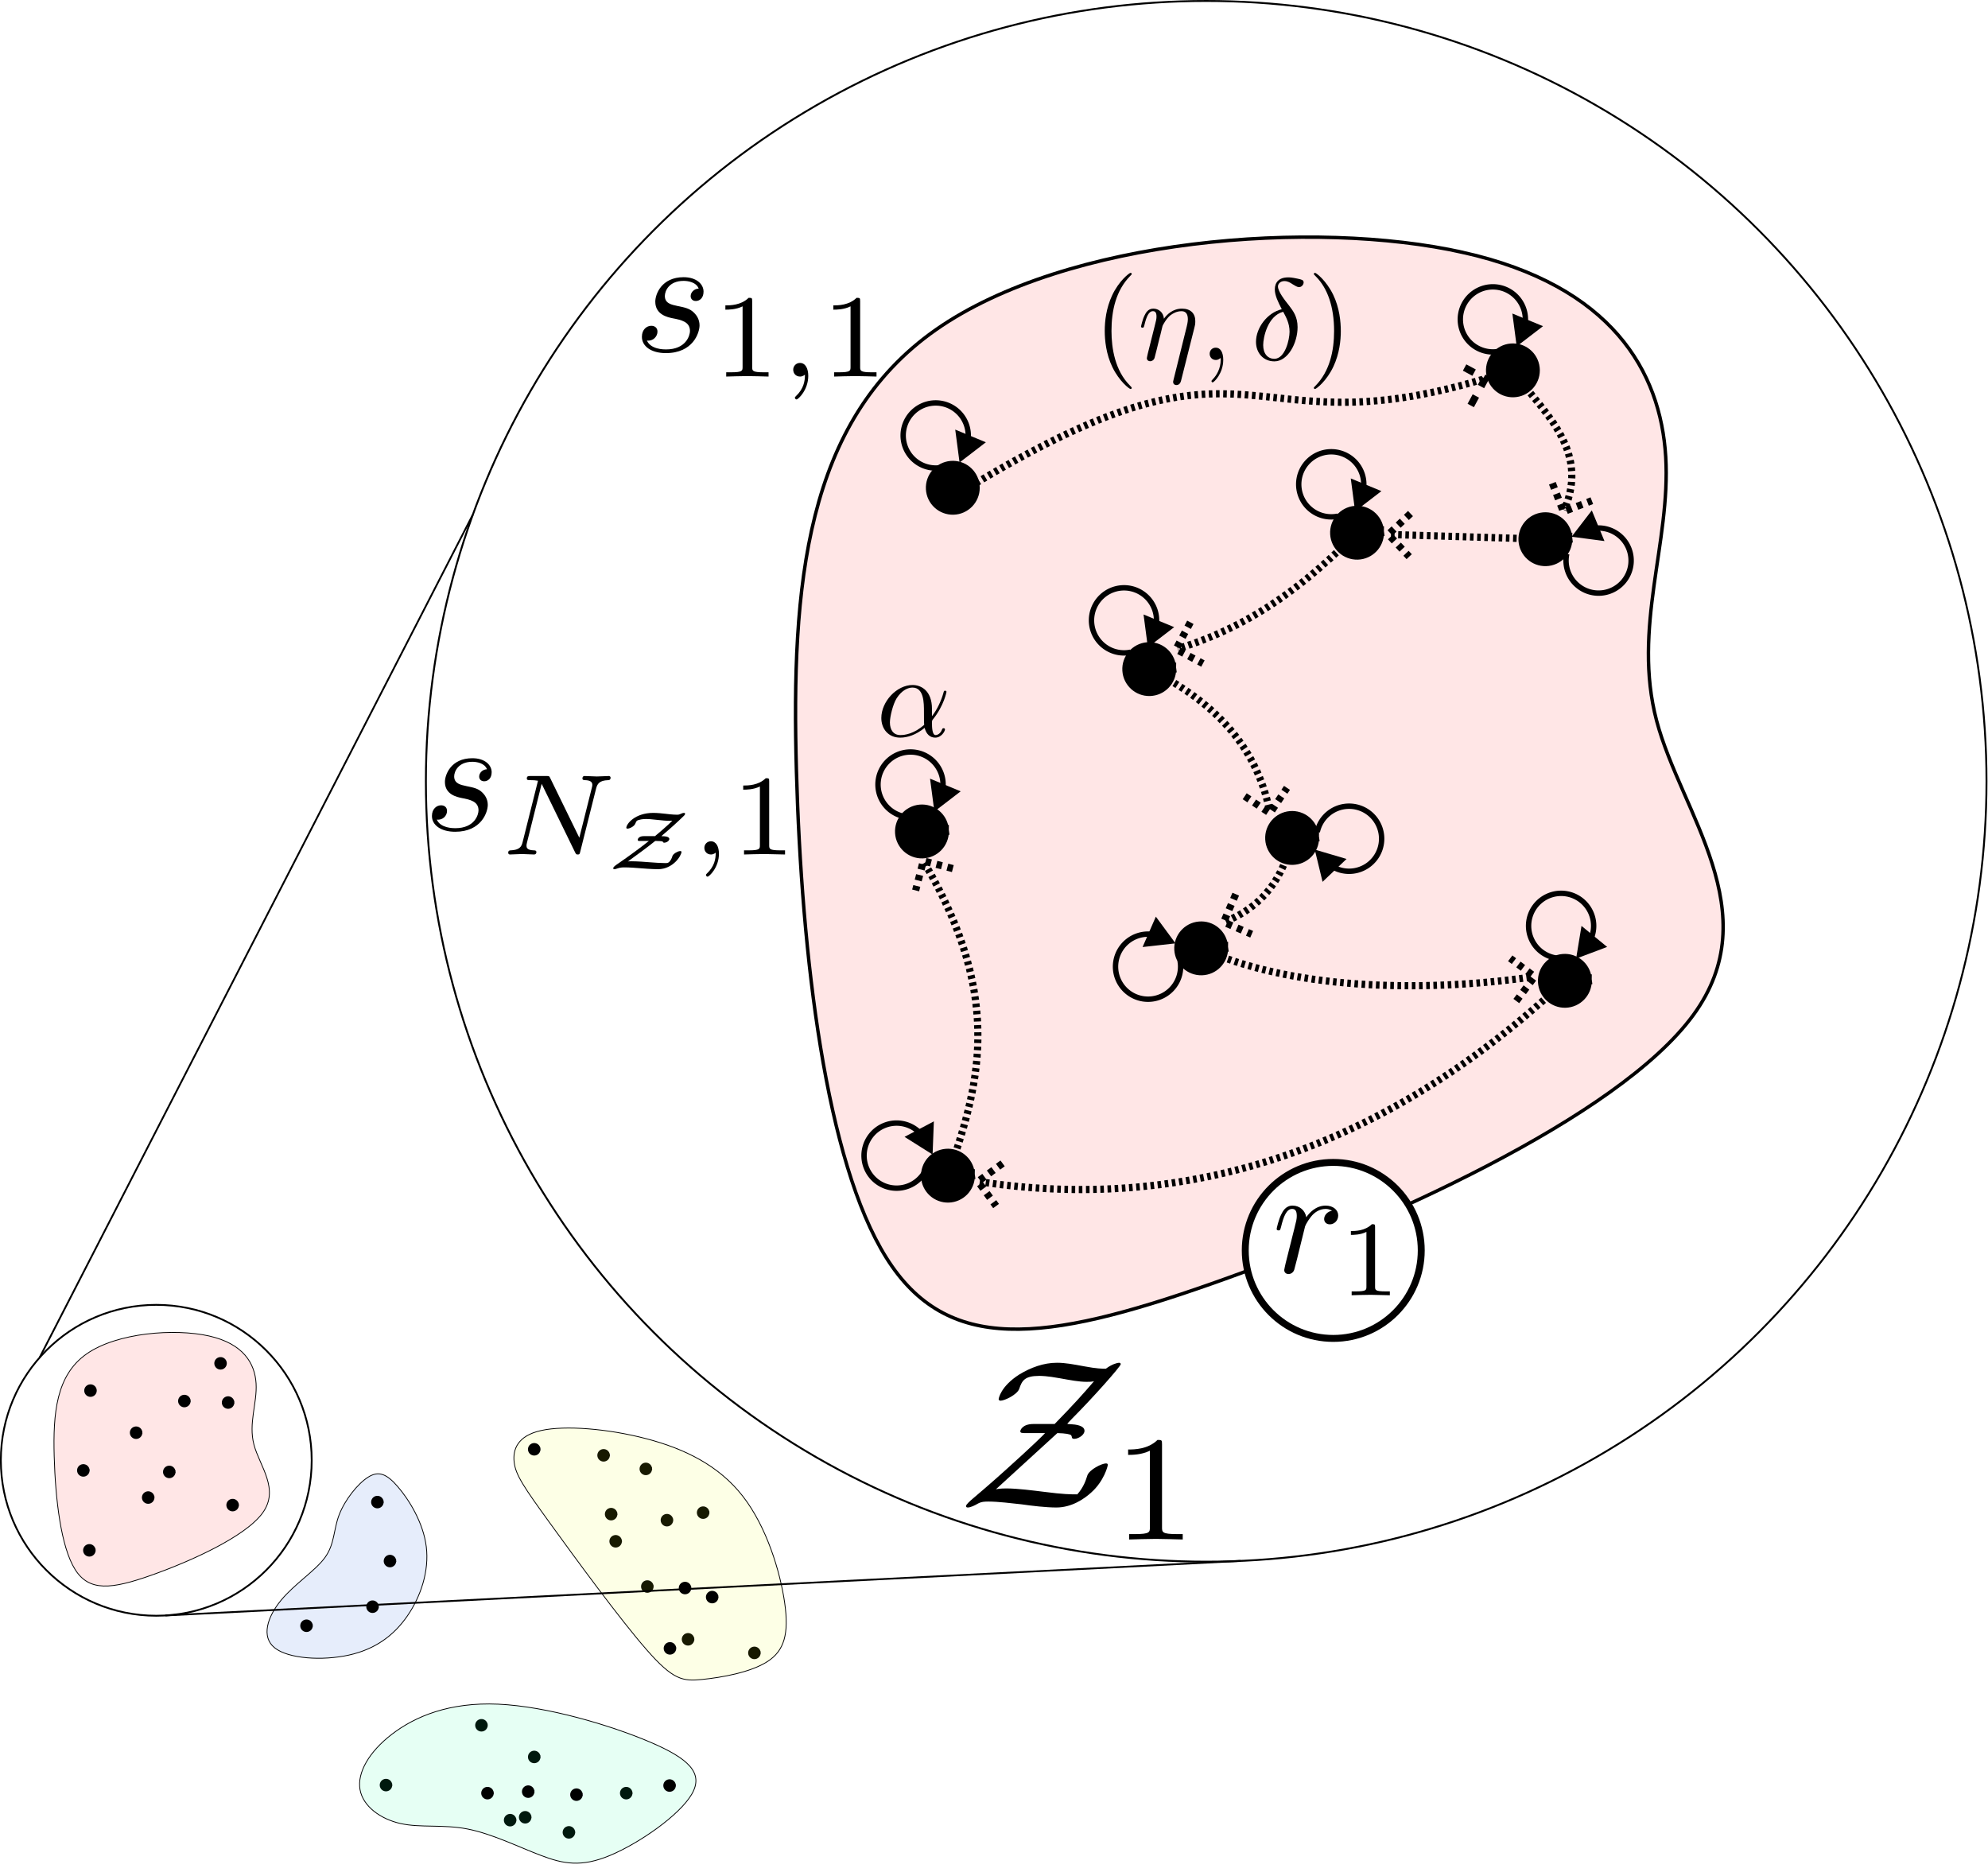 <?xml version="1.0" encoding="UTF-8" standalone="no"?>
<!-- Created with Inkscape (http://www.inkscape.org/) -->

<svg
   version="1.1"
   id="svg2"
   width="1105.891"
   height="1043.48"
   viewBox="0 0 1105.891 1043.48"
   sodipodi:docname="intra_skill_learning.svg"
   inkscape:version="1.2.2 (1:1.2.2+202212051550+b0a8486541)"
   xmlns:inkscape="http://www.inkscape.org/namespaces/inkscape"
   xmlns:sodipodi="http://sodipodi.sourceforge.net/DTD/sodipodi-0.dtd"
   xmlns="http://www.w3.org/2000/svg"
   xmlns:svg="http://www.w3.org/2000/svg">
  <defs
     id="defs6">
    <marker
       style="overflow:visible"
       id="Arrow1"
       refX="0"
       refY="0"
       orient="auto-start-reverse"
       inkscape:stockid="Arrow1"
       markerWidth="4.061"
       markerHeight="6.707"
       viewBox="0 0 4.061 6.707"
       inkscape:isstock="true"
       inkscape:collect="always"
       preserveAspectRatio="xMidYMid">
      <path
         style="fill:none;stroke:context-stroke;stroke-width:1;stroke-linecap:butt"
         d="M 3,-3 0,0 3,3"
         id="path5057"
         transform="rotate(180,0.125,0)"
         sodipodi:nodetypes="ccc" />
    </marker>
    <marker
       style="overflow:visible"
       id="TriangleStart"
       refX="0"
       refY="0"
       orient="auto-start-reverse"
       inkscape:stockid="TriangleStart"
       markerWidth="5.324"
       markerHeight="6.155"
       viewBox="0 0 5.324 6.155"
       inkscape:isstock="true"
       inkscape:collect="always"
       preserveAspectRatio="xMidYMid">
      <path
         transform="scale(0.5)"
         style="fill:context-stroke;fill-rule:evenodd;stroke:context-stroke;stroke-width:1pt"
         d="M 5.77,0 -2.88,5 V -5 Z"
         id="path135" />
    </marker>
    <inkscape:path-effect
       effect="bspline"
       id="path-effect5894"
       is_visible="true"
       lpeversion="1"
       weight="33.333"
       steps="2"
       helper_size="0"
       apply_no_weight="true"
       apply_with_weight="true"
       only_selected="false" />
    <inkscape:path-effect
       effect="bspline"
       id="path-effect5890"
       is_visible="true"
       lpeversion="1"
       weight="33.333"
       steps="2"
       helper_size="0"
       apply_no_weight="true"
       apply_with_weight="true"
       only_selected="false" />
    <inkscape:path-effect
       effect="bspline"
       id="path-effect3411"
       is_visible="true"
       lpeversion="1"
       weight="33.333"
       steps="2"
       helper_size="0"
       apply_no_weight="true"
       apply_with_weight="true"
       only_selected="false" />
    <inkscape:path-effect
       effect="bspline"
       id="path-effect2877"
       is_visible="true"
       lpeversion="1"
       weight="33.333"
       steps="2"
       helper_size="0"
       apply_no_weight="true"
       apply_with_weight="true"
       only_selected="false" />
    <inkscape:path-effect
       effect="bspline"
       id="path-effect1168"
       is_visible="true"
       lpeversion="1"
       weight="33.333"
       steps="2"
       helper_size="0"
       apply_no_weight="true"
       apply_with_weight="true"
       only_selected="false" />
    <inkscape:path-effect
       effect="bspline"
       id="path-effect1086"
       is_visible="true"
       lpeversion="1"
       weight="33.333"
       steps="2"
       helper_size="0"
       apply_no_weight="true"
       apply_with_weight="true"
       only_selected="false" />
    <inkscape:path-effect
       effect="bspline"
       id="path-effect1082"
       is_visible="true"
       lpeversion="1"
       weight="33.333"
       steps="2"
       helper_size="0"
       apply_no_weight="true"
       apply_with_weight="true"
       only_selected="false" />
    <inkscape:path-effect
       effect="bspline"
       id="path-effect1039"
       is_visible="true"
       lpeversion="1"
       weight="33.333"
       steps="2"
       helper_size="0"
       apply_no_weight="true"
       apply_with_weight="true"
       only_selected="false" />
    <inkscape:path-effect
       effect="bspline"
       id="path-effect1168-6"
       is_visible="true"
       lpeversion="1"
       weight="33.333"
       steps="2"
       helper_size="0"
       apply_no_weight="true"
       apply_with_weight="true"
       only_selected="false" />
    <inkscape:path-effect
       effect="bspline"
       id="path-effect1039-5"
       is_visible="true"
       lpeversion="1"
       weight="33.333"
       steps="2"
       helper_size="0"
       apply_no_weight="true"
       apply_with_weight="true"
       only_selected="false" />
    <inkscape:path-effect
       effect="bspline"
       id="path-effect1039-1"
       is_visible="true"
       lpeversion="1"
       weight="33.333"
       steps="2"
       helper_size="0"
       apply_no_weight="true"
       apply_with_weight="true"
       only_selected="false" />
    <inkscape:path-effect
       effect="bspline"
       id="path-effect1168-2"
       is_visible="true"
       lpeversion="1"
       weight="33.333"
       steps="2"
       helper_size="0"
       apply_no_weight="true"
       apply_with_weight="true"
       only_selected="false" />
    <inkscape:path-effect
       effect="bspline"
       id="path-effect1082-7"
       is_visible="true"
       lpeversion="1"
       weight="33.333"
       steps="2"
       helper_size="0"
       apply_no_weight="true"
       apply_with_weight="true"
       only_selected="false" />
    <inkscape:path-effect
       effect="bspline"
       id="path-effect1086-0"
       is_visible="true"
       lpeversion="1"
       weight="33.333"
       steps="2"
       helper_size="0"
       apply_no_weight="true"
       apply_with_weight="true"
       only_selected="false" />
    <filter
       inkscape:collect="always"
       style="color-interpolation-filters:sRGB"
       id="filter5854"
       x="-0.037"
       y="-0.077"
       width="1.073"
       height="1.154">
      <feGaussianBlur
         inkscape:collect="always"
         stdDeviation="2.068"
         id="feGaussianBlur5856" />
    </filter>
    <filter
       inkscape:collect="always"
       style="color-interpolation-filters:sRGB"
       id="filter5868"
       x="-0.048"
       y="-0.052"
       width="1.095"
       height="1.103">
      <feGaussianBlur
         inkscape:collect="always"
         stdDeviation="2.188"
         id="feGaussianBlur5870" />
    </filter>
    <filter
       inkscape:collect="always"
       style="color-interpolation-filters:sRGB"
       id="filter5884"
       x="-0.054"
       y="-0.047"
       width="1.108"
       height="1.094">
      <feGaussianBlur
         inkscape:collect="always"
         stdDeviation="1.437"
         id="feGaussianBlur5886" />
    </filter>
    <marker
       style="overflow:visible"
       id="TriangleStart-4"
       refX="0"
       refY="0"
       orient="auto-start-reverse"
       inkscape:stockid="TriangleStart"
       markerWidth="5.324"
       markerHeight="6.155"
       viewBox="0 0 5.324 6.155"
       inkscape:isstock="true"
       inkscape:collect="always"
       preserveAspectRatio="xMidYMid">
      <path
         transform="scale(0.5)"
         style="fill:context-stroke;fill-rule:evenodd;stroke:context-stroke;stroke-width:1pt"
         d="M 5.77,0 -2.88,5 V -5 Z"
         id="path135-6" />
    </marker>
    <marker
       style="overflow:visible"
       id="TriangleStart-4-2"
       refX="0"
       refY="0"
       orient="auto-start-reverse"
       inkscape:stockid="TriangleStart"
       markerWidth="5.324"
       markerHeight="6.155"
       viewBox="0 0 5.324 6.155"
       inkscape:isstock="true"
       inkscape:collect="always"
       preserveAspectRatio="xMidYMid">
      <path
         transform="scale(0.5)"
         style="fill:context-stroke;fill-rule:evenodd;stroke:context-stroke;stroke-width:1pt"
         d="M 5.77,0 -2.88,5 V -5 Z"
         id="path135-6-2" />
    </marker>
    <marker
       style="overflow:visible"
       id="TriangleStart-4-7"
       refX="0"
       refY="0"
       orient="auto-start-reverse"
       inkscape:stockid="TriangleStart"
       markerWidth="5.324"
       markerHeight="6.155"
       viewBox="0 0 5.324 6.155"
       inkscape:isstock="true"
       inkscape:collect="always"
       preserveAspectRatio="xMidYMid">
      <path
         transform="scale(0.5)"
         style="fill:context-stroke;fill-rule:evenodd;stroke:context-stroke;stroke-width:1pt"
         d="M 5.77,0 -2.88,5 V -5 Z"
         id="path135-6-7" />
    </marker>
    <marker
       style="overflow:visible"
       id="TriangleStart-4-4"
       refX="0"
       refY="0"
       orient="auto-start-reverse"
       inkscape:stockid="TriangleStart"
       markerWidth="5.324"
       markerHeight="6.155"
       viewBox="0 0 5.324 6.155"
       inkscape:isstock="true"
       inkscape:collect="always"
       preserveAspectRatio="xMidYMid">
      <path
         transform="scale(0.5)"
         style="fill:context-stroke;fill-rule:evenodd;stroke:context-stroke;stroke-width:1pt"
         d="M 5.77,0 -2.88,5 V -5 Z"
         id="path135-6-8" />
    </marker>
    <marker
       style="overflow:visible"
       id="TriangleStart-4-28"
       refX="0"
       refY="0"
       orient="auto-start-reverse"
       inkscape:stockid="TriangleStart"
       markerWidth="5.324"
       markerHeight="6.155"
       viewBox="0 0 5.324 6.155"
       inkscape:isstock="true"
       inkscape:collect="always"
       preserveAspectRatio="xMidYMid">
      <path
         transform="scale(0.5)"
         style="fill:context-stroke;fill-rule:evenodd;stroke:context-stroke;stroke-width:1pt"
         d="M 5.77,0 -2.88,5 V -5 Z"
         id="path135-6-9" />
    </marker>
    <marker
       style="overflow:visible"
       id="TriangleStart-4-6"
       refX="0"
       refY="0"
       orient="auto-start-reverse"
       inkscape:stockid="TriangleStart"
       markerWidth="5.324"
       markerHeight="6.155"
       viewBox="0 0 5.324 6.155"
       inkscape:isstock="true"
       inkscape:collect="always"
       preserveAspectRatio="xMidYMid">
      <path
         transform="scale(0.5)"
         style="fill:context-stroke;fill-rule:evenodd;stroke:context-stroke;stroke-width:1pt"
         d="M 5.77,0 -2.88,5 V -5 Z"
         id="path135-6-80" />
    </marker>
    <marker
       style="overflow:visible"
       id="TriangleStart-4-1"
       refX="0"
       refY="0"
       orient="auto-start-reverse"
       inkscape:stockid="TriangleStart"
       markerWidth="5.324"
       markerHeight="6.155"
       viewBox="0 0 5.324 6.155"
       inkscape:isstock="true"
       inkscape:collect="always"
       preserveAspectRatio="xMidYMid">
      <path
         transform="scale(0.5)"
         style="fill:context-stroke;fill-rule:evenodd;stroke:context-stroke;stroke-width:1pt"
         d="M 5.77,0 -2.88,5 V -5 Z"
         id="path135-6-0" />
    </marker>
    <marker
       style="overflow:visible"
       id="TriangleStart-4-10"
       refX="0"
       refY="0"
       orient="auto-start-reverse"
       inkscape:stockid="TriangleStart"
       markerWidth="5.324"
       markerHeight="6.155"
       viewBox="0 0 5.324 6.155"
       inkscape:isstock="true"
       inkscape:collect="always"
       preserveAspectRatio="xMidYMid">
      <path
         transform="scale(0.5)"
         style="fill:context-stroke;fill-rule:evenodd;stroke:context-stroke;stroke-width:1pt"
         d="M 5.77,0 -2.88,5 V -5 Z"
         id="path135-6-85" />
    </marker>
    <marker
       style="overflow:visible"
       id="TriangleStart-4-64"
       refX="0"
       refY="0"
       orient="auto-start-reverse"
       inkscape:stockid="TriangleStart"
       markerWidth="5.324"
       markerHeight="6.155"
       viewBox="0 0 5.324 6.155"
       inkscape:isstock="true"
       inkscape:collect="always"
       preserveAspectRatio="xMidYMid">
      <path
         transform="scale(0.5)"
         style="fill:context-stroke;fill-rule:evenodd;stroke:context-stroke;stroke-width:1pt"
         d="M 5.77,0 -2.88,5 V -5 Z"
         id="path135-6-6" />
    </marker>
  </defs>
  <sodipodi:namedview
     id="namedview4"
     pagecolor="#ffffff"
     bordercolor="#666666"
     borderopacity="1.0"
     inkscape:showpageshadow="2"
     inkscape:pageopacity="0.0"
     inkscape:pagecheckerboard="0"
     inkscape:deskcolor="#d1d1d1"
     showgrid="false"
     inkscape:zoom="0.40471868"
     inkscape:cx="150.72198"
     inkscape:cy="589.29823"
     inkscape:window-width="1848"
     inkscape:window-height="1136"
     inkscape:window-x="72"
     inkscape:window-y="27"
     inkscape:window-maximized="1"
     inkscape:current-layer="g12">
    <inkscape:page
       x="0"
       y="0"
       id="page8"
       width="1105.891"
       height="1043.48" />
  </sodipodi:namedview>
  <g
     id="g10"
     inkscape:groupmode="layer"
     inkscape:label="Page 1"
     transform="matrix(1.333,0,0,1.333,-121.87,23.014)">
    <g
       id="g12">
      <path
         style="font-variation-settings:normal;opacity:1;fill:#ff0000;fill-opacity:0.099;stroke:#000000;stroke-width:1.434;stroke-linecap:butt;stroke-linejoin:miter;stroke-miterlimit:4;stroke-dasharray:none;stroke-dashoffset:0;stroke-opacity:1;stop-color:#000000;stop-opacity:1"
         d="M 702.001,88.073 C 640.037,74.18 536.554,82.076 481.952,120.357 427.35,158.639 421.631,227.303 423.787,304.441 c 2.157,77.138 12.189,162.747 37.495,203.108 25.306,40.362 65.884,35.477 135.88,10.825 69.996,-24.653 169.404,-69.071 200.849,-111.99 31.445,-42.919 -5.076,-84.337 -15.263,-122.932 -10.187,-38.594 5.96,-74.362 3.811,-110.085 -2.149,-35.723 -22.594,-71.401 -84.558,-85.294 z"
         id="path1037"
         inkscape:path-effect="#path-effect1039"
         inkscape:original-d="M 743.51874,66.285024 C 640.03697,74.181819 536.55373,82.077209 433.06908,89.97113 c -5.7178,68.66788 -11.43684,137.33158 -17.1574,205.9952 10.03367,85.61301 20.06548,171.22118 30.09608,256.82961 40.58102,-4.88326 81.15899,-9.76777 121.73634,-14.65378 C 667.15844,493.72302 766.56737,449.30424 865.97686,404.88312 829.45642,363.46447 792.93598,322.04603 756.41339,280.62533 772.56264,244.85812 788.7098,209.09092 804.85585,173.32156 784.41117,137.64342 763.96589,101.96531 743.51874,66.285024 Z" />
      <g
         id="g20"
         style="font-variation-settings:normal;opacity:1;vector-effect:none;fill:#000000;fill-opacity:1;stroke:#000000;stroke-width:2.835;stroke-linecap:butt;stroke-linejoin:miter;stroke-miterlimit:4;stroke-dasharray:none;stroke-dashoffset:0;stroke-opacity:1;-inkscape-stroke:none;stop-color:#000000;stop-opacity:1"
         transform="matrix(1.912,0,0,1.912,23.763,-270.368)">
        <path
           d="m 247.812,238.832 c 0,2.414 -1.921,4.391 -4.332,4.461 -2.414,0.07 -4.445,-1.789 -4.585,-4.199 -0.141,-2.41 1.66,-4.492 4.062,-4.707 2.402,-0.211 4.539,1.527 4.824,3.922 l 0.009,0.273 z"
           style="font-variation-settings:normal;vector-effect:none;fill:#000000;fill-opacity:1;fill-rule:nonzero;stroke:#000000;stroke-width:2.835;stroke-linecap:butt;stroke-linejoin:miter;stroke-miterlimit:4;stroke-dasharray:none;stroke-dashoffset:0;stroke-opacity:1;-inkscape-stroke:none;stop-color:#000000;stop-opacity:1"
           id="path22"
           sodipodi:nodetypes="ccccccc" />
      </g>
      <g
         id="g24"
         transform="matrix(1.912,0,0,1.912,23.763,-270.368)">
        <path
           d="m 377.145,250.059 c 0,2.41 -1.918,4.386 -4.329,4.457 -2.414,0.07 -4.445,-1.789 -4.586,-4.196 -0.14,-2.41 1.657,-4.496 4.063,-4.707 2.402,-0.211 4.539,1.524 4.82,3.922 l -4.429,0.524 z"
           style="fill:#000000;fill-opacity:1;fill-rule:nonzero;stroke:#000000;stroke-width:2.835;stroke-linecap:butt;stroke-linejoin:miter;stroke-miterlimit:4;stroke-dasharray:none;stroke-opacity:1"
           id="path26" />
      </g>
      <path
         style="font-variation-settings:normal;fill:none;fill-opacity:1;stroke:#000000;stroke-width:2.25;stroke-linecap:butt;stroke-linejoin:miter;stroke-miterlimit:4;stroke-dasharray:none;stroke-dashoffset:0;stroke-opacity:1;marker-end:url(#TriangleStart-4-6);stop-color:#000000"
         id="path7679-9-2"
         sodipodi:type="arc"
         sodipodi:cx="-350.66968"
         sodipodi:cy="-751.77899"
         sodipodi:rx="13.578195"
         sodipodi:ry="13.578195"
         sodipodi:start="5.4740943"
         sodipodi:end="4.3995363"
         sodipodi:arc-type="arc"
         d="m -341.299,-761.605 a 13.578,13.578 0 0 1 2.59,16.253 13.578,13.578 0 0 1 -14.983,6.811 13.578,13.578 0 0 1 -10.543,-12.638 13.578,13.578 0 0 1 9.386,-13.519"
         sodipodi:open="true"
         transform="rotate(141.426)" />
      <g
         id="g28"
         transform="matrix(1.912,0,0,1.912,23.763,-270.368)">
        <path
           d="m 381.398,346.441 c 0,2.411 -1.918,4.387 -4.332,4.457 -2.41,0.071 -4.441,-1.789 -4.582,-4.195 -0.144,-2.41 1.657,-4.496 4.059,-4.707 2.406,-0.211 4.543,1.524 4.824,3.922 l -4.429,0.523 z"
           style="fill:#000000;fill-opacity:1;fill-rule:nonzero;stroke:#000000;stroke-width:2.835;stroke-linecap:butt;stroke-linejoin:miter;stroke-miterlimit:4;stroke-dasharray:none;stroke-opacity:1"
           id="path30" />
      </g>
      <g
         id="g32"
         transform="matrix(1.912,0,0,1.912,23.763,-270.368)">
        <path
           d="m 302.023,339.352 c 0,2.414 -1.918,4.39 -4.328,4.46 -2.414,0.071 -4.445,-1.789 -4.586,-4.199 -0.14,-2.406 1.657,-4.492 4.063,-4.703 2.402,-0.215 4.539,1.524 4.82,3.918 l -4.43,0.524 z"
           style="fill:#000000;fill-opacity:1;fill-rule:nonzero;stroke:#000000;stroke-width:2.835;stroke-linecap:butt;stroke-linejoin:miter;stroke-miterlimit:4;stroke-dasharray:none;stroke-opacity:1"
           id="path34" />
      </g>
      <g
         id="g36"
         transform="matrix(1.912,0,0,1.912,23.763,-270.368)">
        <path
           d="m 336.043,248.641 c 0,2.41 -1.922,4.386 -4.332,4.457 -2.41,0.07 -4.441,-1.789 -4.586,-4.196 -0.141,-2.41 1.66,-4.496 4.063,-4.707 2.402,-0.211 4.539,1.524 4.824,3.922 l -4.434,0.524 z"
           style="fill:#000000;fill-opacity:1;fill-rule:nonzero;stroke:#000000;stroke-width:2.835;stroke-linecap:butt;stroke-linejoin:miter;stroke-miterlimit:4;stroke-dasharray:none;stroke-opacity:1"
           id="path38" />
      </g>
      <g
         id="g40"
         transform="matrix(1.912,0,0,1.912,23.763,-270.368)">
        <path
           d="m 246.746,388.961 c 0,2.414 -1.918,4.391 -4.332,4.461 -2.41,0.07 -4.441,-1.789 -4.582,-4.199 -0.144,-2.407 1.656,-4.493 4.059,-4.707 2.406,-0.211 4.543,1.527 4.824,3.922 l -4.43,0.523 z"
           style="fill:#000000;fill-opacity:1;fill-rule:nonzero;stroke:#000000;stroke-width:2.835;stroke-linecap:butt;stroke-linejoin:miter;stroke-miterlimit:4;stroke-dasharray:none;stroke-opacity:1"
           id="path42" />
      </g>
      <g
         id="g54"
         style="font-variation-settings:normal;opacity:1;vector-effect:none;fill:#000000;fill-opacity:1;stroke:#000000;stroke-width:2.835;stroke-linecap:butt;stroke-linejoin:miter;stroke-miterlimit:4;stroke-dasharray:none;stroke-dashoffset:0;stroke-opacity:1;-inkscape-stroke:none;stop-color:#000000;stop-opacity:1"
         transform="matrix(1.912,0,0,1.912,23.763,-270.368)">
        <path
           d="m 370.059,213.203 c 0,2.414 -1.918,4.391 -4.332,4.461 -2.411,0.07 -4.442,-1.789 -4.582,-4.199 -0.141,-2.406 1.656,-4.492 4.058,-4.703 2.406,-0.215 4.543,1.523 4.824,3.922 l 0.019,0.262 z"
           style="font-variation-settings:normal;vector-effect:none;fill:#000000;fill-opacity:1;fill-rule:nonzero;stroke:#000000;stroke-width:2.835;stroke-linecap:butt;stroke-linejoin:miter;stroke-miterlimit:4;stroke-dasharray:none;stroke-dashoffset:0;stroke-opacity:1;-inkscape-stroke:none;stop-color:#000000;stop-opacity:1"
           id="path56"
           sodipodi:nodetypes="ccccccc" />
      </g>
      <g
         id="g58"
         transform="matrix(1.912,0,0,1.912,23.763,-270.368)">
        <path
           d="m 241.074,313.84 c 0,2.414 -1.918,4.387 -4.328,4.461 -2.414,0.07 -4.445,-1.789 -4.586,-4.199 -0.14,-2.411 1.66,-4.493 4.063,-4.707 2.402,-0.211 4.539,1.527 4.824,3.921 l -4.434,0.524 z"
           style="fill:#000000;fill-opacity:1;fill-rule:nonzero;stroke:#000000;stroke-width:2.835;stroke-linecap:butt;stroke-linejoin:miter;stroke-miterlimit:4;stroke-dasharray:none;stroke-opacity:1"
           id="path60" />
      </g>
      <g
         id="g162"
         transform="matrix(1.912,0,0,1.912,23.763,-270.368)">
        <path
           d="m 321.867,315.258 c 0,2.414 -1.918,4.387 -4.332,4.457 -2.41,0.074 -4.441,-1.789 -4.582,-4.195 -0.141,-2.411 1.656,-4.497 4.059,-4.708 2.406,-0.21 4.543,1.528 4.824,3.922 l -4.43,0.524 z"
           style="fill:#000000;fill-opacity:1;fill-rule:nonzero;stroke:#000000;stroke-width:2.835;stroke-linecap:butt;stroke-linejoin:miter;stroke-miterlimit:4;stroke-dasharray:none;stroke-opacity:1"
           id="path164" />
      </g>
      <g
         id="g166"
         transform="matrix(1.912,0,0,1.912,23.763,-270.368)">
        <path
           d="m 290.684,278.406 c 0,2.41 -1.918,4.387 -4.329,4.457 -2.414,0.071 -4.445,-1.789 -4.585,-4.195 -0.141,-2.41 1.656,-4.496 4.062,-4.707 2.402,-0.211 4.539,1.523 4.82,3.922 l -4.429,0.523 z"
           style="fill:#000000;fill-opacity:1;fill-rule:nonzero;stroke:#000000;stroke-width:2.835;stroke-linecap:butt;stroke-linejoin:miter;stroke-miterlimit:4;stroke-dasharray:none;stroke-opacity:1"
           id="path168" />
      </g>
      <g
         id="g220"
         transform="matrix(1.912,0,0,1.912,23.763,-270.368)"
         style="font-variation-settings:normal;opacity:1;vector-effect:none;fill:none;fill-opacity:1;stroke:#000000;stroke-width:1.569;stroke-linecap:butt;stroke-linejoin:miter;stroke-miterlimit:4;stroke-dasharray:3.138, 1.569;stroke-dashoffset:0;stroke-opacity:1;-inkscape-stroke:none;marker-end:url(#TriangleStart);stop-color:#000000;stop-opacity:1">
        <path
           d="m 297.562,339.352 c 19.104,8.745 47.03,9.835 72.386,6.228"
           style="font-variation-settings:normal;opacity:1;vector-effect:none;fill:none;fill-opacity:1;stroke:#000000;stroke-width:1.569;stroke-linecap:butt;stroke-linejoin:miter;stroke-miterlimit:4;stroke-dasharray:0.784, 0.784;stroke-dashoffset:0;stroke-opacity:1;-inkscape-stroke:none;marker-end:url(#Arrow1);stop-color:#000000;stop-opacity:1"
           id="path222"
           sodipodi:nodetypes="cc" />
      </g>
      <g
         id="g228"
         transform="matrix(1.912,0,0,1.912,23.763,-270.368)"
         style="font-variation-settings:normal;opacity:1;vector-effect:none;fill:none;fill-opacity:1;stroke:#000000;stroke-width:1.569;stroke-linecap:butt;stroke-linejoin:miter;stroke-miterlimit:4;stroke-dasharray:3.138, 1.569;stroke-dashoffset:0;stroke-opacity:1;-inkscape-stroke:none;marker-end:url(#TriangleStart);stop-color:#000000;stop-opacity:1">
        <path
           d="m 242.285,388.961 c 6.492,-18.915 12.663,-37.982 -5.175,-68.354"
           style="font-variation-settings:normal;opacity:1;vector-effect:none;fill:none;fill-opacity:1;stroke:#000000;stroke-width:1.569;stroke-linecap:butt;stroke-linejoin:miter;stroke-miterlimit:4;stroke-dasharray:0.784, 0.784;stroke-dashoffset:0;stroke-opacity:1;-inkscape-stroke:none;marker-end:url(#Arrow1);stop-color:#000000;stop-opacity:1"
           id="path230"
           sodipodi:nodetypes="cc" />
      </g>
      <g
         id="g260"
         transform="matrix(1.912,0,0,1.912,23.763,-270.368)"
         style="font-variation-settings:normal;opacity:1;vector-effect:none;fill:none;fill-opacity:1;stroke:#000000;stroke-width:1.569;stroke-linecap:butt;stroke-linejoin:miter;stroke-miterlimit:4;stroke-dasharray:3.138, 1.569;stroke-dashoffset:0;stroke-opacity:1;-inkscape-stroke:none;marker-end:url(#TriangleStart);stop-color:#000000;stop-opacity:1">
        <path
           d="m 376.938,346.441 c -36.792,34.562 -79.709,51.181 -127.696,43.842"
           style="font-variation-settings:normal;opacity:1;vector-effect:none;fill:none;fill-opacity:1;stroke:#000000;stroke-width:1.569;stroke-linecap:butt;stroke-linejoin:miter;stroke-miterlimit:4;stroke-dasharray:0.784, 0.784;stroke-dashoffset:0;stroke-opacity:1;-inkscape-stroke:none;marker-end:url(#Arrow1);stop-color:#000000;stop-opacity:1"
           id="path262"
           sodipodi:nodetypes="cc" />
      </g>
      <g
         id="g268"
         transform="matrix(1.912,0,0,1.912,23.763,-270.368)"
         style="font-variation-settings:normal;opacity:1;vector-effect:none;fill:none;fill-opacity:1;stroke:#000000;stroke-width:1.569;stroke-linecap:butt;stroke-linejoin:miter;stroke-miterlimit:4;stroke-dasharray:3.138, 1.569;stroke-dashoffset:0;stroke-opacity:1;-inkscape-stroke:none;marker-end:url(#TriangleStart);stop-color:#000000;stop-opacity:1">
        <path
           d="m 372.684,250.059 -33.893,-1.028"
           style="font-variation-settings:normal;opacity:1;vector-effect:none;fill:none;fill-opacity:1;stroke:#000000;stroke-width:1.569;stroke-linecap:butt;stroke-linejoin:miter;stroke-miterlimit:4;stroke-dasharray:0.784, 0.784;stroke-dashoffset:0;stroke-opacity:1;-inkscape-stroke:none;marker-end:url(#Arrow1);stop-color:#000000;stop-opacity:1"
           id="path270"
           sodipodi:nodetypes="cc" />
      </g>
      <g
         id="g276"
         transform="matrix(1.912,0,0,1.912,23.763,-270.368)"
         style="font-variation-settings:normal;opacity:1;vector-effect:none;fill:none;fill-opacity:1;stroke:#000000;stroke-width:1.569;stroke-linecap:butt;stroke-linejoin:miter;stroke-miterlimit:4;stroke-dasharray:0.784, 0.784;stroke-dashoffset:0;stroke-opacity:1;-inkscape-stroke:none;marker-end:url(#Arrow1);stop-color:#000000;stop-opacity:1">
        <path
           d="m 365.598,213.203 c 5.467,8.219 17.221,16.806 11.176,30.49"
           style="font-variation-settings:normal;vector-effect:none;fill:none;fill-opacity:1;stroke:#000000;stroke-width:1.569;stroke-linecap:butt;stroke-linejoin:miter;stroke-miterlimit:4;stroke-dasharray:0.784, 0.784;stroke-dashoffset:0;stroke-opacity:1;-inkscape-stroke:none;marker-end:url(#Arrow1);stop-color:#000000;stop-opacity:1"
           id="path278"
           sodipodi:nodetypes="cc" />
      </g>
      <g
         id="g284"
         transform="matrix(1.912,0,0,1.912,23.763,-270.368)"
         style="font-variation-settings:normal;opacity:1;vector-effect:none;fill:none;fill-opacity:1;stroke:#000000;stroke-width:1.569;stroke-linecap:butt;stroke-linejoin:miter;stroke-miterlimit:4;stroke-dasharray:3.138, 1.569;stroke-dashoffset:0;stroke-opacity:1;-inkscape-stroke:none;marker-end:url(#TriangleStart);stop-color:#000000;stop-opacity:1">
        <path
           d="m 331.578,248.641 c -10.513,10.529 -22.148,20.131 -39.136,25.311"
           style="font-variation-settings:normal;opacity:1;vector-effect:none;fill:none;fill-opacity:1;stroke:#000000;stroke-width:1.569;stroke-linecap:butt;stroke-linejoin:miter;stroke-miterlimit:4;stroke-dasharray:0.784, 0.784;stroke-dashoffset:0;stroke-opacity:1;-inkscape-stroke:none;marker-end:url(#Arrow1);stop-color:#000000;stop-opacity:1"
           id="path286"
           sodipodi:nodetypes="cc" />
      </g>
      <g
         id="g292"
         transform="matrix(1.912,0,0,1.912,23.763,-270.368)"
         style="font-variation-settings:normal;opacity:1;vector-effect:none;fill:none;fill-opacity:1;stroke:#000000;stroke-width:1.569;stroke-linecap:butt;stroke-linejoin:miter;stroke-miterlimit:4;stroke-dasharray:3.138, 1.569;stroke-dashoffset:0;stroke-opacity:1;-inkscape-stroke:none;marker-end:url(#TriangleStart);stop-color:#000000;stop-opacity:1">
        <path
           d="m 286.223,278.406 c 13.383,6.734 23.337,16.156 26.289,31.067"
           style="font-variation-settings:normal;opacity:1;vector-effect:none;fill:none;fill-opacity:1;stroke:#000000;stroke-width:1.569;stroke-linecap:butt;stroke-linejoin:miter;stroke-miterlimit:4;stroke-dasharray:0.784, 0.784;stroke-dashoffset:0;stroke-opacity:1;-inkscape-stroke:none;marker-end:url(#Arrow1);stop-color:#000000;stop-opacity:1"
           id="path294"
           sodipodi:nodetypes="cc" />
      </g>
      <g
         id="g300"
         transform="matrix(1.912,0,0,1.912,23.763,-270.368)"
         style="font-variation-settings:normal;opacity:1;vector-effect:none;fill:none;fill-opacity:1;stroke:#000000;stroke-width:1.569;stroke-linecap:butt;stroke-linejoin:miter;stroke-miterlimit:4;stroke-dasharray:3.138, 1.569;stroke-dashoffset:0;stroke-opacity:1;-inkscape-stroke:none;marker-end:url(#TriangleStart);stop-color:#000000;stop-opacity:1">
        <path
           d="m 317.406,315.258 c -1.861,8.799 -6.538,15.043 -14.573,18.237"
           style="font-variation-settings:normal;opacity:1;vector-effect:none;fill:none;fill-opacity:1;stroke:#000000;stroke-width:1.569;stroke-linecap:butt;stroke-linejoin:miter;stroke-miterlimit:4;stroke-dasharray:0.784, 0.784;stroke-dashoffset:0;stroke-opacity:1;-inkscape-stroke:none;marker-end:url(#Arrow1);stop-color:#000000;stop-opacity:1"
           id="path302"
           sodipodi:nodetypes="cc" />
      </g>
      <g
         id="g15639" />
      <g
         id="g8"
         transform="matrix(8.902,0,0,-8.902,493.081,625.149)">
        <g
           id="g10-7"
           transform="scale(0.1)">
          <path
             d="m 44.484,49.875 c 3.984,-0.109 5.859,-0.5 6.469,-1 0.094,-0.094 0.188,-0.5 0.297,-0.703 0,-0.984 0.797,-0.984 1.281,-0.984 1.594,0 4.672,1.688 4.672,3.766 0,2.484 -4.172,2.984 -6.453,3.094 -0.203,0 -1.594,0.094 -1.594,0.188 0,0.203 1.594,1.688 2.391,2.594 9.438,9.438 22.641,24.328 22.641,25.328 0,0.297 -0.094,0.688 -0.797,0.688 -0.688,0 -3.266,-0.594 -6.156,-2.781 -1.781,0 -4.266,0 -10.031,1.094 -5.469,1 -9.031,1.688 -12.906,1.688 -6.359,0 -12.328,-2.281 -17.594,-5.453 -8.938,-5.672 -9.734,-11.438 -9.734,-11.531 0,-0.297 0.109,-0.797 0.906,-0.797 1.875,0 7.844,2.891 8.734,5.562 1.297,3.875 2.578,6.062 9.344,6.062 0.891,0 3.672,0 9.625,-1.094 4.969,-0.891 9.047,-1.688 12.625,-1.688 1.188,0 2.375,0 3.469,0.297 C 56.406,68.047 51.844,62.984 43.203,54.141 h -9.938 c -5.266,0 -6.156,-2.984 -6.156,-3.375 0,-0.891 0.891,-0.891 2.578,-0.891 h 9.047 C 38.031,49.078 33.359,44.406 20.453,32.781 20.25,32.578 13.094,26.125 4.859,19.172 3.562,18.078 1.672,16.391 1.672,15.703 1.672,15.391 1.781,15 2.469,15 c 1.297,0 3.375,1 4.672,1.781 1.781,1 3.469,1 5.062,1 4.469,0 10.922,-0.797 15.5,-1.297 C 32.469,15.797 39.125,15 44,15 c 7.25,0 13.109,4.078 16.281,6.953 6.062,5.359 7.844,12.422 7.844,13.016 0,0.594 -0.391,0.688 -0.891,0.688 -1.891,0 -7.844,-2.875 -8.734,-5.75 -0.594,-1.891 -1.594,-5.266 -4.672,-8.75 -2.984,0 -6.453,0 -15.594,1.188 -4.969,0.609 -12.422,1.594 -17.688,1.594 -0.594,0 -2.984,0 -4.859,-0.391 L 44.484,49.875"
             style="fill:#000000;fill-opacity:1;fill-rule:nonzero;stroke:none"
             id="path12" />
          <path
             d="m 93.547,44.703 c 0,1.906 -0.141,1.969 -2.109,1.969 -4.5,-4.422 -10.891,-4.484 -13.781,-4.484 v -2.531 c 1.688,0 6.328,0 10.203,1.969 V 5.766 c 0,-2.328 0,-3.234 -7.031,-3.234 H 78.156 V 0 C 79.422,0.062 88.062,0.281 90.672,0.281 92.844,0.281 101.703,0.062 103.25,0 v 2.531 h -2.672 c -7.031,0 -7.031,0.906 -7.031,3.234 V 44.703"
             style="fill:#000000;fill-opacity:1;fill-rule:nonzero;stroke:none"
             id="path14" />
        </g>
      </g>
      <g
         id="g8-97"
         transform="matrix(7.04,0,0,-7.04,359.88,149.024)">
        <g
           id="g10-3"
           transform="scale(0.1)">
          <path
             d="m 32.844,65.156 c -2.781,-0.109 -4.766,-2.281 -4.766,-4.469 0,-1.391 0.891,-2.891 3.078,-2.891 2.188,0 4.562,1.688 4.562,5.562 0,4.469 -4.266,8.547 -11.812,8.547 -13.125,0 -16.797,-10.125 -16.797,-14.5 0,-7.75 7.359,-9.234 10.234,-9.844 5.172,-0.984 10.328,-2.078 10.328,-7.547 0,-2.578 -2.281,-10.922 -14.203,-10.922 -1.391,0 -9.031,0 -11.328,5.266 3.781,-0.5 6.266,2.484 6.266,5.266 0,2.281 -1.594,3.469 -3.672,3.469 -2.594,0 -5.563,-2.078 -5.563,-6.547 0,-5.672 5.656,-9.641 14.203,-9.641 16.094,0 19.969,12.016 19.969,16.484 0,3.578 -1.891,6.062 -3.078,7.266 -2.688,2.781 -5.578,3.266 -9.938,4.172 -3.578,0.781 -7.547,1.484 -7.547,5.953 0,2.875 2.375,8.938 11.125,8.938 2.484,0 7.438,-0.688 8.938,-4.562"
             style="fill:#000000;fill-opacity:1;fill-rule:nonzero;stroke:none"
             id="path12-61" />
          <path
             d="m 64.547,57.703 c 0,1.906 -0.141,1.969 -2.109,1.969 -4.5,-4.422 -10.891,-4.484 -13.781,-4.484 v -2.531 c 1.688,0 6.328,0 10.203,1.969 V 18.766 c 0,-2.328 0,-3.234 -7.031,-3.234 H 49.156 V 13 c 1.266,0.062 9.906,0.281 12.516,0.281 2.172,0 11.031,-0.219 12.578,-0.281 v 2.531 h -2.672 c -7.031,0 -7.031,0.906 -7.031,3.234 v 38.938"
             style="fill:#000000;fill-opacity:1;fill-rule:nonzero;stroke:none"
             id="path14-2" />
          <path
             d="m 95.828,14.125 c 0,-3.859 -0.703,-8.359 -5.484,-12.859 -0.281,-0.281 -0.484,-0.5 -0.484,-0.844 0,-0.5 0.562,-0.984 0.984,-0.984 0.984,0 6.953,5.625 6.953,13.984 0,4.359 -1.688,7.656 -4.922,7.656 -2.312,0 -4,-1.828 -4,-4 0,-2.25 1.609,-4.078 4.078,-4.078 1.688,0 2.812,1.125 2.875,1.125"
             style="fill:#000000;fill-opacity:1;fill-rule:nonzero;stroke:none"
             id="path16" />
          <path
             d="m 128.547,57.703 c 0,1.906 -0.141,1.969 -2.109,1.969 -4.5,-4.422 -10.891,-4.484 -13.782,-4.484 v -2.531 c 1.688,0 6.328,0 10.203,1.969 V 18.766 c 0,-2.328 0,-3.234 -7.031,-3.234 h -2.672 V 13 c 1.266,0.062 9.907,0.281 12.516,0.281 2.172,0 11.031,-0.219 12.578,-0.281 v 2.531 h -2.672 c -7.031,0 -7.031,0.906 -7.031,3.234 v 38.938"
             style="fill:#000000;fill-opacity:1;fill-rule:nonzero;stroke:none"
             id="path18" />
        </g>
      </g>
      <path
         style="font-variation-settings:normal;fill:#ff0000;fill-opacity:0.099;stroke:#000000;stroke-width:0.333;stroke-linecap:butt;stroke-linejoin:miter;stroke-miterlimit:4;stroke-dasharray:none;stroke-dashoffset:0;stroke-opacity:1;stop-color:#000000"
         d="m 178.655,540.221 c -14.391,-3.226 -38.424,-1.393 -51.105,7.498 -12.681,8.891 -14.009,24.837 -13.508,42.752 0.501,17.915 2.831,37.797 8.708,47.17 5.877,9.374 15.301,8.239 31.557,2.514 16.256,-5.725 39.343,-16.041 46.646,-26.009 7.303,-9.968 -1.179,-19.587 -3.545,-28.55 -2.366,-8.963 1.384,-17.27 0.885,-25.566 -0.499,-8.296 -5.247,-16.582 -19.638,-19.809 z"
         id="path1037-6"
         inkscape:path-effect="#path-effect1039-1"
         inkscape:original-d="m 188.29706,535.16116 c -24.03276,1.83396 -48.06585,3.6676 -72.09928,5.5009 -1.32791,15.94752 -2.6561,31.89408 -3.98466,47.84062 2.33024,19.88289 4.66004,39.76465 6.98956,59.64648 9.4246,-1.1341 18.84848,-2.26848 28.27222,-3.40322 23.08813,-10.31596 46.175,-20.63185 69.26201,-30.94827 -8.48156,-9.61913 -16.96312,-19.23821 -25.44518,-28.85781 3.75052,-8.30663 7.50056,-16.61325 11.25035,-24.92038 -4.7481,-8.28594 -9.49634,-16.57188 -14.24502,-24.85832 z" />
      <g
         id="g20-1"
         style="fill:#000000;fill-opacity:1;stroke:#ff0000;stroke-width:2.25;stroke-dasharray:none;stroke-opacity:1"
         transform="matrix(0.444,0,0,0.444,21.14,456.976)">
        <path
           d="m 247.812,238.832 c 0,2.414 -1.921,4.391 -4.332,4.461 -2.414,0.07 -4.445,-1.789 -4.585,-4.199 -0.141,-2.41 1.66,-4.492 4.062,-4.707 2.402,-0.211 4.539,1.527 4.824,3.922 l 0.009,0.273 z"
           style="font-variation-settings:normal;opacity:1;vector-effect:none;fill:#000000;fill-opacity:1;fill-rule:nonzero;stroke:#000000;stroke-width:2.835;stroke-linecap:butt;stroke-linejoin:miter;stroke-miterlimit:4;stroke-dasharray:none;stroke-dashoffset:0;stroke-opacity:1;-inkscape-stroke:none;stop-color:#000000;stop-opacity:1"
           id="path22-8"
           sodipodi:nodetypes="ccccccc" />
      </g>
      <g
         id="g24-7"
         transform="matrix(0.444,0,0,0.444,21.14,456.976)">
        <path
           d="m 377.145,250.059 c 0,2.41 -1.918,4.386 -4.329,4.457 -2.414,0.07 -4.445,-1.789 -4.586,-4.196 -0.14,-2.41 1.657,-4.496 4.063,-4.707 2.402,-0.211 4.539,1.524 4.82,3.922 l -4.429,0.524 z"
           style="fill:#000000;fill-opacity:1;fill-rule:nonzero;stroke:#000000;stroke-width:2.835;stroke-linecap:butt;stroke-linejoin:miter;stroke-miterlimit:4;stroke-dasharray:none;stroke-opacity:1"
           id="path26-9" />
      </g>
      <g
         id="g28-2"
         transform="matrix(0.444,0,0,0.444,21.14,456.976)">
        <path
           d="m 381.398,346.441 c 0,2.411 -1.918,4.387 -4.332,4.457 -2.41,0.071 -4.441,-1.789 -4.582,-4.195 -0.144,-2.41 1.657,-4.496 4.059,-4.707 2.406,-0.211 4.543,1.524 4.824,3.922 l -4.429,0.523 z"
           style="fill:#000000;fill-opacity:1;fill-rule:nonzero;stroke:#000000;stroke-width:2.835;stroke-linecap:butt;stroke-linejoin:miter;stroke-miterlimit:4;stroke-dasharray:none;stroke-opacity:1"
           id="path30-0" />
      </g>
      <g
         id="g32-2"
         transform="matrix(0.444,0,0,0.444,21.14,456.976)">
        <path
           d="m 302.023,339.352 c 0,2.414 -1.918,4.39 -4.328,4.46 -2.414,0.071 -4.445,-1.789 -4.586,-4.199 -0.14,-2.406 1.657,-4.492 4.063,-4.703 2.402,-0.215 4.539,1.524 4.82,3.918 l -4.43,0.524 z"
           style="fill:#000000;fill-opacity:1;fill-rule:nonzero;stroke:#000000;stroke-width:2.835;stroke-linecap:butt;stroke-linejoin:miter;stroke-miterlimit:4;stroke-dasharray:none;stroke-opacity:1"
           id="path34-3" />
      </g>
      <g
         id="g36-7"
         transform="matrix(0.444,0,0,0.444,21.14,456.976)">
        <path
           d="m 336.043,248.641 c 0,2.41 -1.922,4.386 -4.332,4.457 -2.41,0.07 -4.441,-1.789 -4.586,-4.196 -0.141,-2.41 1.66,-4.496 4.063,-4.707 2.402,-0.211 4.539,1.524 4.824,3.922 l -4.434,0.524 z"
           style="fill:#000000;fill-opacity:1;fill-rule:nonzero;stroke:#000000;stroke-width:2.835;stroke-linecap:butt;stroke-linejoin:miter;stroke-miterlimit:4;stroke-dasharray:none;stroke-opacity:1"
           id="path38-5" />
      </g>
      <g
         id="g40-9"
         transform="matrix(0.444,0,0,0.444,21.14,456.976)">
        <path
           d="m 246.746,388.961 c 0,2.414 -1.918,4.391 -4.332,4.461 -2.41,0.07 -4.441,-1.789 -4.582,-4.199 -0.144,-2.407 1.656,-4.493 4.059,-4.707 2.406,-0.211 4.543,1.527 4.824,3.922 l -4.43,0.523 z"
           style="fill:#000000;fill-opacity:1;fill-rule:nonzero;stroke:#000000;stroke-width:2.835;stroke-linecap:butt;stroke-linejoin:miter;stroke-miterlimit:4;stroke-dasharray:none;stroke-opacity:1"
           id="path42-2" />
      </g>
      <g
         id="g54-9"
         style="font-variation-settings:normal;fill:#000000;fill-opacity:1;stroke:#ff0000;stroke-width:2.25;stroke-linecap:butt;stroke-linejoin:miter;stroke-miterlimit:4;stroke-dasharray:none;stroke-dashoffset:0;stroke-opacity:1;stop-color:#000000"
         transform="matrix(0.444,0,0,0.444,21.14,456.976)">
        <path
           d="m 370.059,213.203 c 0,2.414 -1.918,4.391 -4.332,4.461 -2.411,0.07 -4.442,-1.789 -4.582,-4.199 -0.141,-2.406 1.656,-4.492 4.058,-4.703 2.406,-0.215 4.543,1.523 4.824,3.922 l 0.019,0.262 z"
           style="font-variation-settings:normal;opacity:1;vector-effect:none;fill:#000000;fill-opacity:1;fill-rule:nonzero;stroke:#000000;stroke-width:2.835;stroke-linecap:butt;stroke-linejoin:miter;stroke-miterlimit:4;stroke-dasharray:none;stroke-dashoffset:0;stroke-opacity:1;-inkscape-stroke:none;stop-color:#000000;stop-opacity:1"
           id="path56-7"
           sodipodi:nodetypes="ccccccc" />
      </g>
      <g
         id="g58-3"
         transform="matrix(0.444,0,0,0.444,21.14,456.976)">
        <path
           d="m 241.074,313.84 c 0,2.414 -1.918,4.387 -4.328,4.461 -2.414,0.07 -4.445,-1.789 -4.586,-4.199 -0.14,-2.411 1.66,-4.493 4.063,-4.707 2.402,-0.211 4.539,1.527 4.824,3.921 l -4.434,0.524 z"
           style="fill:#000000;fill-opacity:1;fill-rule:nonzero;stroke:#000000;stroke-width:2.835;stroke-linecap:butt;stroke-linejoin:miter;stroke-miterlimit:4;stroke-dasharray:none;stroke-opacity:1"
           id="path60-6" />
      </g>
      <g
         id="g5882"
         style="filter:url(#filter5884)">
        <path
           style="font-variation-settings:normal;fill:#0050dd;fill-opacity:0.099;stroke:#000000;stroke-width:0.333;stroke-linecap:butt;stroke-linejoin:miter;stroke-miterlimit:4;stroke-dasharray:none;stroke-dashoffset:0;stroke-opacity:1;stop-color:#000000"
           d="m 244.998,599.171 c -4.338,2.753 -9.67,9.461 -12.055,15.728 -2.385,6.267 -1.821,12.093 -5.859,17.706 -4.038,5.613 -12.676,11.012 -18.363,17.893 -5.687,6.881 -8.422,15.242 -2.68,19.852 5.742,4.61 19.961,5.469 30.956,3.039 10.995,-2.43 18.765,-8.148 24.411,-16.317 5.646,-8.168 9.168,-18.786 7.916,-28.902 -1.252,-10.116 -7.277,-19.731 -11.961,-25.14 -4.684,-5.409 -8.026,-6.612 -12.364,-3.859 z"
           id="path1080-7"
           inkscape:path-effect="#path-effect1082-7"
           inkscape:original-d="m 245.99281,595.21497 c -5.33233,6.70866 -10.66501,13.41699 -15.99801,20.12499 0.56361,5.82623 1.12685,11.6519 1.68978,17.47735 -8.6381,5.40025 -17.27618,10.79996 -25.91478,16.19944 -2.73495,8.36167 -5.47012,16.72268 -8.20568,25.08352 14.21963,0.85933 28.43837,1.7183 42.65706,2.57694 7.77071,-5.71836 15.54079,-11.43683 23.31069,-17.15575 3.52215,-10.61767 7.04382,-21.23526 10.56524,-31.85338 -6.02544,-9.61457 -12.05097,-19.22909 -18.07695,-28.84413 -3.34218,-1.20269 -6.68457,-2.40566 -10.02735,-3.60898 z" />
        <g
           id="g5866">
          <g
             id="g110-6"
             transform="matrix(0.444,0,0,0.444,21.14,456.976)">
            <path
               d="m 529.285,399.035 c 0,2.414 -1.918,4.391 -4.328,4.461 -2.414,0.07 -4.445,-1.789 -4.586,-4.199 -0.141,-2.406 1.66,-4.492 4.063,-4.703 2.402,-0.215 4.539,1.523 4.824,3.922 l -4.434,0.519 z"
               style="fill:#000000;fill-opacity:1;fill-rule:nonzero;stroke:#000000;stroke-width:2.835;stroke-linecap:butt;stroke-linejoin:miter;stroke-miterlimit:4;stroke-dasharray:none;stroke-opacity:1"
               id="path112-5" />
          </g>
          <g
             id="g114-6"
             transform="matrix(0.444,0,0,0.444,21.14,456.976)">
            <path
               d="m 512.91,441.934 c 0,2.414 -1.918,4.39 -4.332,4.461 -2.41,0.07 -4.441,-1.79 -4.586,-4.2 -0.14,-2.406 1.66,-4.492 4.063,-4.703 2.402,-0.215 4.539,1.524 4.824,3.922 l -4.43,0.52 z"
               style="fill:#000000;fill-opacity:1;fill-rule:nonzero;stroke:#000000;stroke-width:2.835;stroke-linecap:butt;stroke-linejoin:miter;stroke-miterlimit:4;stroke-dasharray:none;stroke-opacity:1"
               id="path116-9" />
          </g>
          <g
             id="g118-3"
             transform="matrix(0.444,0,0,0.444,21.14,456.976)">
            <path
               d="m 450.852,459.832 c 0,2.414 -1.918,4.387 -4.332,4.457 -2.411,0.074 -4.442,-1.789 -4.586,-4.195 -0.141,-2.41 1.66,-4.496 4.062,-4.707 2.402,-0.211 4.539,1.527 4.824,3.922 l -4.429,0.523 z"
               style="fill:#000000;fill-opacity:1;fill-rule:nonzero;stroke:#000000;stroke-width:2.835;stroke-linecap:butt;stroke-linejoin:miter;stroke-miterlimit:4;stroke-dasharray:none;stroke-opacity:1"
               id="path120-7" />
          </g>
          <g
             id="g122-4"
             transform="matrix(0.444,0,0,0.444,21.14,456.976)">
            <path
               d="m 517.469,343.605 c 0,2.415 -1.918,4.387 -4.332,4.457 -2.41,0.075 -4.442,-1.785 -4.586,-4.195 -0.141,-2.41 1.66,-4.496 4.062,-4.707 2.407,-0.211 4.543,1.528 4.825,3.922 l -4.43,0.523 z"
               style="fill:#000000;fill-opacity:1;fill-rule:nonzero;stroke:#000000;stroke-width:2.835;stroke-linecap:butt;stroke-linejoin:miter;stroke-miterlimit:4;stroke-dasharray:none;stroke-opacity:1"
               id="path124-5" />
          </g>
        </g>
      </g>
      <g
         id="g162-0"
         transform="matrix(0.444,0,0,0.444,21.14,456.976)">
        <path
           d="m 321.867,315.258 c 0,2.414 -1.918,4.387 -4.332,4.457 -2.41,0.074 -4.441,-1.789 -4.582,-4.195 -0.141,-2.411 1.656,-4.497 4.059,-4.708 2.406,-0.21 4.543,1.528 4.824,3.922 l -4.43,0.524 z"
           style="fill:#000000;fill-opacity:1;fill-rule:nonzero;stroke:#000000;stroke-width:2.835;stroke-linecap:butt;stroke-linejoin:miter;stroke-miterlimit:4;stroke-dasharray:none;stroke-opacity:1"
           id="path164-6" />
      </g>
      <g
         id="g166-8"
         transform="matrix(0.444,0,0,0.444,21.14,456.976)">
        <path
           d="m 290.684,278.406 c 0,2.41 -1.918,4.387 -4.329,4.457 -2.414,0.071 -4.445,-1.789 -4.585,-4.195 -0.141,-2.41 1.656,-4.496 4.062,-4.707 2.402,-0.211 4.539,1.523 4.82,3.922 l -4.429,0.523 z"
           style="fill:#000000;fill-opacity:1;fill-rule:nonzero;stroke:#000000;stroke-width:2.835;stroke-linecap:butt;stroke-linejoin:miter;stroke-miterlimit:4;stroke-dasharray:none;stroke-opacity:1"
           id="path168-9" />
      </g>
      <g
         id="g5827"
         style="filter:url(#filter5868)">
        <g
           id="g62-1"
           transform="matrix(0.444,0,0,0.444,21.14,456.976)">
          <path
             d="m 730.078,299.664 c 0,2.414 -1.918,4.391 -4.332,4.461 -2.41,0.07 -4.441,-1.789 -4.586,-4.199 -0.14,-2.406 1.66,-4.492 4.063,-4.703 2.406,-0.215 4.543,1.523 4.824,3.922 l -4.43,0.519 z"
             style="fill:#000000;fill-opacity:1;fill-rule:nonzero;stroke:#000000;stroke-width:2.835;stroke-linecap:butt;stroke-linejoin:miter;stroke-miterlimit:4;stroke-dasharray:none;stroke-opacity:1"
             id="path64-2" />
        </g>
        <g
           id="g66-9"
           transform="matrix(0.444,0,0,0.444,21.14,456.976)">
          <path
             d="m 809.453,472.586 c 0,2.414 -1.922,4.391 -4.332,4.461 -2.414,0.07 -4.445,-1.789 -4.586,-4.195 -0.14,-2.411 1.66,-4.497 4.063,-4.707 2.402,-0.215 4.539,1.523 4.824,3.921 l -4.434,0.52 z"
             style="fill:#000000;fill-opacity:1;fill-rule:nonzero;stroke:#000000;stroke-width:2.835;stroke-linecap:butt;stroke-linejoin:miter;stroke-miterlimit:4;stroke-dasharray:none;stroke-opacity:1"
             id="path68-3" />
        </g>
        <g
           id="g70-1"
           transform="matrix(0.444,0,0,0.444,21.14,456.976)">
          <path
             d="m 771.184,422.98 c 0,2.411 -1.922,4.387 -4.332,4.458 -2.414,0.07 -4.446,-1.79 -4.586,-4.196 -0.141,-2.41 1.66,-4.496 4.062,-4.707 2.402,-0.211 4.539,1.524 4.824,3.922 l -4.433,0.523 z"
             style="fill:#000000;fill-opacity:1;fill-rule:nonzero;stroke:#000000;stroke-width:2.835;stroke-linecap:butt;stroke-linejoin:miter;stroke-miterlimit:4;stroke-dasharray:none;stroke-opacity:1"
             id="path72-9" />
        </g>
        <g
           id="g74-4"
           transform="matrix(0.444,0,0,0.444,21.14,456.976)">
          <path
             d="m 737.164,354.945 c 0,2.41 -1.918,4.387 -4.332,4.457 -2.41,0.071 -4.441,-1.789 -4.582,-4.195 -0.145,-2.41 1.656,-4.496 4.059,-4.707 2.406,-0.211 4.543,1.523 4.824,3.922 l -4.43,0.523 z"
             style="fill:#000000;fill-opacity:1;fill-rule:nonzero;stroke:#000000;stroke-width:2.835;stroke-linecap:butt;stroke-linejoin:miter;stroke-miterlimit:4;stroke-dasharray:none;stroke-opacity:1"
             id="path76-7" />
        </g>
        <g
           id="g78-8"
           transform="matrix(0.444,0,0,0.444,21.14,456.976)">
          <path
             d="m 823.625,353.527 c 0,2.414 -1.918,4.387 -4.332,4.457 -2.41,0.075 -4.441,-1.785 -4.582,-4.195 -0.141,-2.41 1.656,-4.496 4.059,-4.707 2.406,-0.211 4.542,1.527 4.824,3.922 l -4.43,0.523 z"
             style="fill:#000000;fill-opacity:1;fill-rule:nonzero;stroke:#000000;stroke-width:2.835;stroke-linecap:butt;stroke-linejoin:miter;stroke-miterlimit:4;stroke-dasharray:none;stroke-opacity:1"
             id="path80-4" />
        </g>
        <g
           id="g82-5"
           transform="matrix(0.444,0,0,0.444,21.14,456.976)">
          <path
             d="m 871.816,485.344 c 0,2.414 -1.918,4.39 -4.332,4.461 -2.41,0.07 -4.441,-1.789 -4.582,-4.2 -0.14,-2.406 1.657,-4.492 4.059,-4.707 2.406,-0.21 4.543,1.528 4.824,3.922 l -4.43,0.524 z"
             style="fill:#000000;fill-opacity:1;fill-rule:nonzero;stroke:#000000;stroke-width:2.835;stroke-linecap:butt;stroke-linejoin:miter;stroke-miterlimit:4;stroke-dasharray:none;stroke-opacity:1"
             id="path84-0" />
        </g>
        <g
           id="g86-3"
           transform="matrix(0.444,0,0,0.444,21.14,456.976)">
          <path
             d="m 741.418,380.457 c 0,2.414 -1.922,4.391 -4.332,4.461 -2.41,0.07 -4.441,-1.789 -4.586,-4.199 -0.141,-2.41 1.66,-4.492 4.062,-4.707 2.403,-0.211 4.54,1.527 4.825,3.922 l -4.434,0.523 z"
             style="fill:#000000;fill-opacity:1;fill-rule:nonzero;stroke:#000000;stroke-width:2.835;stroke-linecap:butt;stroke-linejoin:miter;stroke-miterlimit:4;stroke-dasharray:none;stroke-opacity:1"
             id="path88-6" />
        </g>
        <g
           id="g90-1"
           transform="matrix(0.444,0,0,0.444,21.14,456.976)">
          <path
             d="m 769.766,312.422 c 0,2.414 -1.918,4.39 -4.332,4.461 -2.411,0.07 -4.442,-1.789 -4.586,-4.199 -0.141,-2.411 1.66,-4.493 4.062,-4.707 2.402,-0.211 4.539,1.527 4.824,3.921 l -4.429,0.524 z"
             style="fill:#000000;fill-opacity:1;fill-rule:nonzero;stroke:#000000;stroke-width:2.835;stroke-linecap:butt;stroke-linejoin:miter;stroke-miterlimit:4;stroke-dasharray:none;stroke-opacity:1"
             id="path92-0" />
        </g>
        <g
           id="g94-6"
           transform="matrix(0.444,0,0,0.444,21.14,456.976)">
          <path
             d="m 789.609,360.613 c 0,2.414 -1.921,4.391 -4.332,4.461 -2.41,0.071 -4.441,-1.789 -4.586,-4.199 -0.14,-2.41 1.661,-4.492 4.063,-4.707 2.402,-0.211 4.539,1.527 4.824,3.922 l -4.433,0.523 z"
             style="fill:#000000;fill-opacity:1;fill-rule:nonzero;stroke:#000000;stroke-width:2.835;stroke-linecap:butt;stroke-linejoin:miter;stroke-miterlimit:4;stroke-dasharray:none;stroke-opacity:1"
             id="path96-3" />
        </g>
        <path
           style="font-variation-settings:normal;fill:#f1ff00;fill-opacity:0.099;stroke:#000000;stroke-width:0.333;stroke-linecap:butt;stroke-linejoin:miter;stroke-miterlimit:4;stroke-dasharray:none;stroke-dashoffset:0;stroke-opacity:1;stop-color:#000000"
           d="m 317.309,579.659 c 9.924,-2.183 27.717,-0.784 43.779,3.419 16.063,4.203 30.394,11.208 40.374,24.083 9.98,12.875 15.607,31.618 17.431,44.492 1.824,12.874 -0.156,19.878 -7.207,24.431 -7.051,4.553 -19.173,6.656 -27.231,7.468 -8.058,0.813 -12.052,0.335 -23.209,-12.429 -11.157,-12.765 -29.476,-37.816 -40.331,-52.823 -10.856,-15.007 -14.248,-19.968 -14.917,-25.331 -0.669,-5.363 1.387,-11.128 11.312,-13.31 z"
           id="path1166-2"
           sodipodi:nodetypes="cccccccccc"
           inkscape:original-d="m 309.44039,576.07709 c 17.793,1.39932 35.58533,2.79828 53.37803,4.19696 14.3324,7.00628 28.66387,14.01195 42.99533,21.01744 5.62791,18.74454 11.25514,37.48761 16.88239,56.2315 -1.97948,7.00465 -3.95917,14.00852 -5.93932,21.01251 -12.12204,2.10286 -24.24389,4.20531 -36.36635,6.30747 -3.9939,-0.477 -7.98793,-0.95431 -11.9824,-1.43196 -18.31909,-25.05227 -36.63777,-50.10386 -54.95716,-75.15629 -3.3923,-4.96104 -6.78479,-9.92222 -10.1777,-14.88383 2.05611,-5.76438 4.11178,-11.52886 6.16718,-17.2938 z"
           inkscape:path-effect="#path-effect1168-2" />
        <g
           id="g98-0"
           transform="matrix(0.444,0,0,0.444,21.14,456.976)">
          <path
             d="m 806.617,424.395 c 0,2.414 -1.918,4.39 -4.332,4.46 -2.41,0.071 -4.441,-1.789 -4.582,-4.195 -0.144,-2.41 1.656,-4.496 4.059,-4.707 2.406,-0.215 4.543,1.524 4.824,3.922 l -4.43,0.52 z"
             style="fill:#000000;fill-opacity:1;fill-rule:nonzero;stroke:#000000;stroke-width:2.835;stroke-linecap:butt;stroke-linejoin:miter;stroke-miterlimit:4;stroke-dasharray:none;stroke-opacity:1"
             id="path100-6" />
        </g>
        <g
           id="g102-1"
           transform="matrix(0.444,0,0,0.444,21.14,456.976)">
          <path
             d="m 792.441,481.094 c 0,2.41 -1.918,4.386 -4.328,4.457 -2.414,0.07 -4.445,-1.789 -4.586,-4.196 -0.14,-2.41 1.657,-4.496 4.063,-4.707 2.402,-0.21 4.539,1.524 4.82,3.922 l -4.43,0.524 z"
             style="fill:#000000;fill-opacity:1;fill-rule:nonzero;stroke:#000000;stroke-width:2.835;stroke-linecap:butt;stroke-linejoin:miter;stroke-miterlimit:4;stroke-dasharray:none;stroke-opacity:1"
             id="path104-5" />
        </g>
        <g
           id="g106-5"
           transform="matrix(0.444,0,0,0.444,21.14,456.976)">
          <path
             d="m 832.129,432.902 c 0,2.41 -1.918,4.387 -4.328,4.457 -2.414,0.071 -4.446,-1.789 -4.586,-4.195 -0.141,-2.41 1.656,-4.496 4.062,-4.707 2.403,-0.211 4.539,1.523 4.821,3.922 l -4.43,0.523 z"
             style="fill:#000000;fill-opacity:1;fill-rule:nonzero;stroke:#000000;stroke-width:2.835;stroke-linecap:butt;stroke-linejoin:miter;stroke-miterlimit:4;stroke-dasharray:none;stroke-opacity:1"
             id="path108-4" />
        </g>
        <g
           id="g170-2"
           transform="matrix(0.444,0,0,0.444,21.14,456.976)">
          <path
             d="m 664.879,293.996 c 0,2.414 -1.922,4.391 -4.332,4.461 -2.414,0.07 -4.445,-1.789 -4.586,-4.199 -0.141,-2.41 1.66,-4.492 4.062,-4.707 2.403,-0.211 4.539,1.527 4.825,3.922 l -4.434,0.523 z"
             style="fill:#000000;fill-opacity:1;fill-rule:nonzero;stroke:#000000;stroke-width:2.835;stroke-linecap:butt;stroke-linejoin:miter;stroke-miterlimit:4;stroke-dasharray:none;stroke-opacity:1"
             id="path172-6" />
        </g>
      </g>
      <g
         id="g5852"
         style="filter:url(#filter5854)">
        <g
           id="g50-2"
           transform="matrix(0.444,0,0,0.444,21.14,456.976)">
          <path
             d="m 525.547,609.586 c 0,2.414 -1.918,4.387 -4.332,4.461 -2.41,0.07 -4.442,-1.789 -4.582,-4.199 -0.145,-2.41 1.656,-4.493 4.058,-4.707 2.407,-0.211 4.543,1.527 4.825,3.921 l -4.43,0.524 z"
             style="fill:#000000;fill-opacity:1;fill-rule:nonzero;stroke:#000000;stroke-width:2.835;stroke-linecap:butt;stroke-linejoin:miter;stroke-miterlimit:4;stroke-dasharray:none;stroke-opacity:1"
             id="path52-8" />
        </g>
        <g
           id="g126-2"
           transform="matrix(0.444,0,0,0.444,21.14,456.976)">
          <path
             d="m 615.27,553.379 c 0,2.414 -1.918,4.391 -4.332,4.461 -2.411,0.07 -4.442,-1.789 -4.586,-4.199 -0.141,-2.411 1.66,-4.493 4.062,-4.707 2.402,-0.211 4.539,1.527 4.824,3.921 l -4.429,0.524 z"
             style="fill:#000000;fill-opacity:1;fill-rule:nonzero;stroke:#000000;stroke-width:2.835;stroke-linecap:butt;stroke-linejoin:miter;stroke-miterlimit:4;stroke-dasharray:none;stroke-opacity:1"
             id="path128-5" />
        </g>
        <g
           id="g130-4"
           transform="matrix(0.444,0,0,0.444,21.14,456.976)">
          <path
             d="m 751.34,617.164 c 0,2.41 -1.922,4.387 -4.332,4.457 -2.414,0.07 -4.442,-1.789 -4.586,-4.195 -0.141,-2.41 1.66,-4.496 4.062,-4.707 2.403,-0.215 4.539,1.523 4.825,3.922 l -4.434,0.523 z"
             style="fill:#000000;fill-opacity:1;fill-rule:nonzero;stroke:#000000;stroke-width:2.835;stroke-linecap:butt;stroke-linejoin:miter;stroke-miterlimit:4;stroke-dasharray:none;stroke-opacity:1"
             id="path132-7" />
        </g>
        <g
           id="g134-4"
           transform="matrix(0.444,0,0,0.444,21.14,456.976)">
          <path
             d="m 656.371,639.84 c 0,2.414 -1.918,4.39 -4.328,4.461 -2.414,0.07 -4.445,-1.789 -4.586,-4.199 -0.141,-2.407 1.656,-4.493 4.063,-4.707 2.402,-0.211 4.539,1.527 4.824,3.921 l -4.434,0.524 z"
             style="fill:#000000;fill-opacity:1;fill-rule:nonzero;stroke:#000000;stroke-width:2.835;stroke-linecap:butt;stroke-linejoin:miter;stroke-miterlimit:4;stroke-dasharray:none;stroke-opacity:1"
             id="path136-4" />
        </g>
        <g
           id="g138-3"
           transform="matrix(0.444,0,0,0.444,21.14,456.976)">
          <path
             d="m 642.223,642.547 c 0,2.414 -1.918,4.391 -4.328,4.461 -2.415,0.07 -4.446,-1.789 -4.586,-4.199 -0.141,-2.411 1.656,-4.493 4.062,-4.707 2.402,-0.211 4.539,1.527 4.82,3.921 l -4.429,0.524 z"
             style="fill:#000000;fill-opacity:1;fill-rule:nonzero;stroke:#000000;stroke-width:2.835;stroke-linecap:butt;stroke-linejoin:miter;stroke-miterlimit:4;stroke-dasharray:none;stroke-opacity:1"
             id="path140-0" />
        </g>
        <g
           id="g142-7"
           transform="matrix(0.444,0,0,0.444,21.14,456.976)">
          <path
             d="m 697.477,654.016 c 0,2.41 -1.918,4.386 -4.329,4.457 -2.414,0.07 -4.445,-1.789 -4.586,-4.196 -0.14,-2.41 1.657,-4.496 4.063,-4.707 2.402,-0.211 4.539,1.524 4.82,3.922 l -4.429,0.524 z"
             style="fill:#000000;fill-opacity:1;fill-rule:nonzero;stroke:#000000;stroke-width:2.835;stroke-linecap:butt;stroke-linejoin:miter;stroke-miterlimit:4;stroke-dasharray:none;stroke-opacity:1"
             id="path144-8" />
        </g>
        <g
           id="g146-6"
           transform="matrix(0.444,0,0,0.444,21.14,456.976)">
          <path
             d="m 664.879,583.145 c 0,2.414 -1.922,4.39 -4.332,4.46 -2.414,0.071 -4.445,-1.789 -4.586,-4.199 -0.141,-2.41 1.66,-4.492 4.062,-4.707 2.403,-0.211 4.539,1.528 4.825,3.922 l -4.434,0.524 z"
             style="fill:#000000;fill-opacity:1;fill-rule:nonzero;stroke:#000000;stroke-width:2.835;stroke-linecap:butt;stroke-linejoin:miter;stroke-miterlimit:4;stroke-dasharray:none;stroke-opacity:1"
             id="path148-8" />
        </g>
        <path
           style="font-variation-settings:normal;fill:#00ff96;fill-opacity:0.099;stroke:#000000;stroke-width:0.333;stroke-linecap:butt;stroke-linejoin:miter;stroke-miterlimit:4;stroke-dasharray:none;stroke-dashoffset:0;stroke-opacity:1;stop-color:#000000"
           d="m 299.331,693.868 c -20.374,-0.91 -34.691,5.133 -44.318,12.513 -9.626,7.38 -14.562,16.096 -13.35,23.109 1.212,7.013 8.57,12.322 16.906,14.186 8.336,1.864 17.649,0.282 27.901,2.269 10.252,1.987 21.441,7.541 30.751,11.062 9.311,3.522 16.743,5.011 28.828,-0.04 12.086,-5.051 28.824,-16.643 34.02,-25.477 5.195,-8.834 -1.153,-14.911 -17.543,-21.881 -16.39,-6.97 -42.821,-14.832 -63.195,-15.741 z"
           id="path1084-8"
           inkscape:path-effect="#path-effect1086-0"
           inkscape:original-d="m 293.27344,686.91554 c -14.3166,6.04294 -28.63353,12.08556 -42.95079,18.12783 -4.9353,8.71719 -9.87073,17.43369 -14.8066,26.15004 7.35891,5.3098 14.71718,10.61904 22.07527,15.92807 9.31411,-1.58125 18.62751,-3.16276 27.94076,-4.74464 11.18981,5.55476 22.37883,11.10895 33.56775,16.66292 7.43255,1.48965 14.86446,2.97892 22.29619,4.46787 16.73973,-11.59169 33.47847,-23.18324 50.21717,-34.77537 -6.3484,-6.07665 -12.69687,-12.15339 -19.04581,-18.23058 -26.43151,-7.86187 -52.86229,-15.72376 -79.29394,-23.58614 z" />
        <g
           id="g150-4"
           transform="matrix(0.444,0,0,0.444,21.14,456.976)">
          <path
             d="m 792.09,610.012 c 0,2.414 -1.918,4.39 -4.328,4.461 -2.414,0.07 -4.446,-1.789 -4.586,-4.2 -0.141,-2.406 1.656,-4.492 4.062,-4.703 2.403,-0.215 4.539,1.524 4.821,3.922 l -4.43,0.52 z"
             style="fill:#000000;fill-opacity:1;fill-rule:nonzero;stroke:#000000;stroke-width:2.835;stroke-linecap:butt;stroke-linejoin:miter;stroke-miterlimit:4;stroke-dasharray:none;stroke-opacity:1"
             id="path152-3" />
        </g>
        <g
           id="g154-1"
           transform="matrix(0.444,0,0,0.444,21.14,456.976)">
          <path
             d="m 704.562,618.578 c 0,2.414 -1.917,4.391 -4.328,4.461 -2.414,0.07 -4.445,-1.789 -4.586,-4.199 -0.14,-2.406 1.657,-4.492 4.063,-4.703 2.402,-0.215 4.539,1.523 4.824,3.922 l -4.433,0.519 z"
             style="fill:#000000;fill-opacity:1;fill-rule:nonzero;stroke:#000000;stroke-width:2.835;stroke-linecap:butt;stroke-linejoin:miter;stroke-miterlimit:4;stroke-dasharray:none;stroke-opacity:1"
             id="path156-4" />
        </g>
        <g
           id="g158-9"
           transform="matrix(0.444,0,0,0.444,21.14,456.976)">
          <path
             d="m 620.938,617.164 c 0,2.41 -1.918,4.387 -4.333,4.457 -2.41,0.07 -4.441,-1.789 -4.582,-4.195 -0.14,-2.41 1.657,-4.496 4.059,-4.707 2.406,-0.215 4.543,1.523 4.824,3.922 l -4.429,0.523 z"
             style="fill:#000000;fill-opacity:1;fill-rule:nonzero;stroke:#000000;stroke-width:2.835;stroke-linecap:butt;stroke-linejoin:miter;stroke-miterlimit:4;stroke-dasharray:none;stroke-opacity:1"
             id="path160-2" />
        </g>
        <g
           id="g174-6"
           transform="matrix(0.444,0,0,0.444,21.14,456.976)">
          <path
             d="m 659.207,615.746 c 0,2.41 -1.918,4.387 -4.328,4.457 -2.414,0.07 -4.445,-1.789 -4.586,-4.195 -0.141,-2.41 1.656,-4.496 4.062,-4.707 2.403,-0.211 4.54,1.523 4.821,3.922 l -4.43,0.523 z"
             style="fill:#000000;fill-opacity:1;fill-rule:nonzero;stroke:#000000;stroke-width:2.835;stroke-linecap:butt;stroke-linejoin:miter;stroke-miterlimit:4;stroke-dasharray:none;stroke-opacity:1"
             id="path176-4" />
        </g>
      </g>
      <circle
         style="font-variation-settings:normal;opacity:1;fill:none;fill-opacity:1;stroke:#000000;stroke-width:0.75;stroke-linecap:butt;stroke-linejoin:miter;stroke-miterlimit:4;stroke-dasharray:none;stroke-dashoffset:0;stroke-opacity:1;stop-color:#000000;stop-opacity:1"
         id="path4599"
         cx="156.641"
         cy="592.101"
         r="64.864" />
      <circle
         style="font-variation-settings:normal;fill:none;fill-opacity:1;stroke:#000000;stroke-width:0.789;stroke-linecap:butt;stroke-linejoin:miter;stroke-miterlimit:4;stroke-dasharray:none;stroke-dashoffset:0;stroke-opacity:1;stop-color:#000000"
         id="path4599-7"
         cx="594.79"
         cy="308.77"
         r="325.636" />
      <path
         style="fill:none;stroke:#000000;stroke-width:0.75px;stroke-linecap:butt;stroke-linejoin:miter;stroke-opacity:1"
         d="M 107.964,549.225 C 168.21,432.009 228.456,314.793 288.702,197.577"
         id="path5888"
         inkscape:path-effect="#path-effect5890"
         inkscape:original-d="M 107.96411,549.22489 C 168.21072,432.00966 228.45658,314.79368 288.70169,197.57696"
         sodipodi:nodetypes="cc" />
      <path
         style="fill:none;stroke:#000000;stroke-width:0.75px;stroke-linecap:butt;stroke-linejoin:miter;stroke-opacity:1"
         d="m 160.478,656.854 c 149.547,-7.591 299.093,-15.181 448.639,-22.772"
         id="path5892"
         inkscape:path-effect="#path-effect5894"
         inkscape:original-d="m 160.4779,656.85401 c 149.54707,-7.58986 299.09339,-15.18048 448.63896,-22.77184"
         sodipodi:nodetypes="cc" />
      <path
         style="fill:none;stroke:#000000;stroke-width:3;stroke-linecap:butt;stroke-linejoin:miter;stroke-dasharray:1.5, 1.5;stroke-dashoffset:0;stroke-opacity:1;marker-end:url(#Arrow1)"
         d="M 498.808,184.258 C 616.971,113.42 608.841,171.389 710.511,140.953"
         id="path7184"
         sodipodi:nodetypes="cc" />
      <path
         style="font-variation-settings:normal;opacity:1;fill:none;fill-opacity:1;stroke:#000000;stroke-width:2.25;stroke-linecap:butt;stroke-linejoin:miter;stroke-miterlimit:4;stroke-dasharray:none;stroke-dashoffset:0;stroke-opacity:1;marker-end:url(#TriangleStart);stop-color:#000000;stop-opacity:1"
         id="path7679"
         sodipodi:type="arc"
         sodipodi:cx="-137.8782"
         sodipodi:cy="-490.1806"
         sodipodi:rx="13.578195"
         sodipodi:ry="13.578195"
         sodipodi:start="5.4740943"
         sodipodi:end="4.3995363"
         sodipodi:arc-type="arc"
         d="m -128.507,-500.007 a 13.578,13.578 0 0 1 2.59,16.253 13.578,13.578 0 0 1 -14.983,6.811 13.578,13.578 0 0 1 -10.543,-12.638 13.578,13.578 0 0 1 9.386,-13.519"
         sodipodi:open="true"
         transform="rotate(124.553)" />
      <path
         style="font-variation-settings:normal;fill:none;fill-opacity:1;stroke:#000000;stroke-width:2.25;stroke-linecap:butt;stroke-linejoin:miter;stroke-miterlimit:4;stroke-dasharray:none;stroke-dashoffset:0;stroke-opacity:1;marker-end:url(#TriangleStart-4);stop-color:#000000"
         id="path7679-9"
         sodipodi:type="arc"
         sodipodi:cx="-11.956118"
         sodipodi:cy="-564.13751"
         sodipodi:rx="13.578195"
         sodipodi:ry="13.578195"
         sodipodi:start="5.4740943"
         sodipodi:end="4.3995363"
         sodipodi:arc-type="arc"
         d="m -2.585,-573.964 a 13.578,13.578 0 0 1 2.59,16.253 13.578,13.578 0 0 1 -14.983,6.811 13.578,13.578 0 0 1 -10.543,-12.638 13.578,13.578 0 0 1 9.386,-13.519"
         sodipodi:open="true"
         transform="rotate(124.553)" />
      <path
         style="font-variation-settings:normal;fill:none;fill-opacity:1;stroke:#000000;stroke-width:2.25;stroke-linecap:butt;stroke-linejoin:miter;stroke-miterlimit:4;stroke-dasharray:none;stroke-dashoffset:0;stroke-opacity:1;marker-end:url(#TriangleStart-4-2);stop-color:#000000"
         id="path7679-9-4"
         sodipodi:type="arc"
         sodipodi:cx="-118.91451"
         sodipodi:cy="-598.65765"
         sodipodi:rx="13.578195"
         sodipodi:ry="13.578195"
         sodipodi:start="5.4740943"
         sodipodi:end="4.3995363"
         sodipodi:arc-type="arc"
         d="m -109.543,-608.484 a 13.578,13.578 0 0 1 2.59,16.253 13.578,13.578 0 0 1 -14.983,6.811 13.578,13.578 0 0 1 -10.543,-12.638 13.578,13.578 0 0 1 9.386,-13.519"
         sodipodi:open="true"
         transform="rotate(124.553)" />
      <path
         style="font-variation-settings:normal;fill:none;fill-opacity:1;stroke:#000000;stroke-width:2.25;stroke-linecap:butt;stroke-linejoin:miter;stroke-miterlimit:4;stroke-dasharray:none;stroke-dashoffset:0;stroke-opacity:1;marker-end:url(#TriangleStart-4-7);stop-color:#000000"
         id="path7679-9-5"
         sodipodi:type="arc"
         sodipodi:cx="-214.71791"
         sodipodi:cy="-637.68793"
         sodipodi:rx="13.578195"
         sodipodi:ry="13.578195"
         sodipodi:start="5.4740943"
         sodipodi:end="4.3995363"
         sodipodi:arc-type="arc"
         d="m -205.347,-647.514 a 13.578,13.578 0 0 1 2.59,16.253 13.578,13.578 0 0 1 -14.983,6.811 13.578,13.578 0 0 1 -10.543,-12.638 13.578,13.578 0 0 1 9.386,-13.519"
         sodipodi:open="true"
         transform="rotate(124.553)" />
      <path
         style="font-variation-settings:normal;fill:none;fill-opacity:1;stroke:#000000;stroke-width:2.25;stroke-linecap:butt;stroke-linejoin:miter;stroke-miterlimit:4;stroke-dasharray:none;stroke-dashoffset:0;stroke-opacity:1;marker-end:url(#TriangleStart-4-4);stop-color:#000000"
         id="path7679-9-1"
         sodipodi:type="arc"
         sodipodi:cx="-309.6467"
         sodipodi:cy="-654.19647"
         sodipodi:rx="13.578195"
         sodipodi:ry="13.578195"
         sodipodi:start="5.4740943"
         sodipodi:end="4.3995363"
         sodipodi:arc-type="arc"
         d="m -300.276,-664.022 a 13.578,13.578 0 0 1 2.59,16.253 13.578,13.578 0 0 1 -14.983,6.811 13.578,13.578 0 0 1 -10.543,-12.638 13.578,13.578 0 0 1 9.386,-13.519"
         sodipodi:open="true"
         transform="rotate(124.553)" />
      <path
         style="font-variation-settings:normal;fill:none;fill-opacity:1;stroke:#000000;stroke-width:2.25;stroke-linecap:butt;stroke-linejoin:miter;stroke-miterlimit:4;stroke-dasharray:none;stroke-dashoffset:0;stroke-opacity:1;marker-end:url(#TriangleStart-4-28);stop-color:#000000"
         id="path7679-9-3"
         sodipodi:type="arc"
         sodipodi:cx="-501.95908"
         sodipodi:cy="608.33276"
         sodipodi:rx="13.578195"
         sodipodi:ry="13.578195"
         sodipodi:start="5.4740943"
         sodipodi:end="4.3995363"
         sodipodi:arc-type="arc"
         d="m -492.588,598.507 a 13.578,13.578 0 0 1 2.59,16.253 13.578,13.578 0 0 1 -14.983,6.811 13.578,13.578 0 0 1 -10.543,-12.638 13.578,13.578 0 0 1 9.386,-13.519"
         sodipodi:open="true"
         transform="matrix(-0.824,0.567,0.567,0.824,0,0)" />
      <path
         style="font-variation-settings:normal;fill:none;fill-opacity:1;stroke:#000000;stroke-width:2.25;stroke-linecap:butt;stroke-linejoin:miter;stroke-miterlimit:4;stroke-dasharray:none;stroke-dashoffset:0;stroke-opacity:1;marker-end:url(#TriangleStart-4-1);stop-color:#000000"
         id="path7679-9-51"
         sodipodi:type="arc"
         sodipodi:cx="-625.81604"
         sodipodi:cy="383.84836"
         sodipodi:rx="13.578195"
         sodipodi:ry="13.578195"
         sodipodi:start="5.4740943"
         sodipodi:end="4.3995363"
         sodipodi:arc-type="arc"
         d="m -616.445,374.022 a 13.578,13.578 0 0 1 2.59,16.253 13.578,13.578 0 0 1 -14.983,6.811 13.578,13.578 0 0 1 -10.543,-12.638 13.578,13.578 0 0 1 9.386,-13.519"
         sodipodi:open="true"
         transform="rotate(-121.527)" />
      <path
         style="font-variation-settings:normal;fill:none;fill-opacity:1;stroke:#000000;stroke-width:2.25;stroke-linecap:butt;stroke-linejoin:miter;stroke-miterlimit:4;stroke-dasharray:none;stroke-dashoffset:0;stroke-opacity:1;marker-end:url(#TriangleStart-4-10);stop-color:#000000"
         id="path7679-9-0"
         sodipodi:type="arc"
         sodipodi:cx="688.62708"
         sodipodi:cy="-19.468502"
         sodipodi:rx="13.578195"
         sodipodi:ry="13.578195"
         sodipodi:start="5.4740943"
         sodipodi:end="4.3995363"
         sodipodi:arc-type="arc"
         d="m 697.998,-29.294 a 13.578,13.578 0 0 1 2.59,16.253 13.578,13.578 0 0 1 -14.983,6.811 13.578,13.578 0 0 1 -10.543,-12.638 13.578,13.578 0 0 1 9.386,-13.519"
         sodipodi:open="true"
         transform="rotate(35.708)" />
      <path
         style="font-variation-settings:normal;fill:none;fill-opacity:1;stroke:#000000;stroke-width:2.25;stroke-linecap:butt;stroke-linejoin:miter;stroke-miterlimit:4;stroke-dasharray:none;stroke-dashoffset:0;stroke-opacity:1;marker-end:url(#TriangleStart-4-64);stop-color:#000000"
         id="path7679-9-25"
         sodipodi:type="arc"
         sodipodi:cx="573.79565"
         sodipodi:cy="-322.05652"
         sodipodi:rx="13.578195"
         sodipodi:ry="13.578195"
         sodipodi:start="5.4740943"
         sodipodi:end="4.3995363"
         sodipodi:arc-type="arc"
         d="m 583.167,-331.883 a 13.578,13.578 0 0 1 2.59,16.253 13.578,13.578 0 0 1 -14.983,6.811 13.578,13.578 0 0 1 -10.543,-12.638 13.578,13.578 0 0 1 9.386,-13.519"
         sodipodi:open="true"
         transform="rotate(74.266)" />
      <g
         id="g10-8"
         transform="matrix(0.682,0,0,-0.682,242.231,358.4)">
        <g
           id="g645">
          <path
             d="m 76.853,80.156 c -2.781,-0.109 -4.766,-2.281 -4.766,-4.469 0,-1.391 0.891,-2.891 3.078,-2.891 2.188,0 4.562,1.688 4.562,5.562 0,4.469 -4.266,8.547 -11.812,8.547 -13.125,0 -16.797,-10.125 -16.797,-14.5 0,-7.75 7.359,-9.234 10.234,-9.844 5.172,-0.984 10.328,-2.078 10.328,-7.547 0,-2.578 -2.281,-10.922 -14.203,-10.922 -1.391,0 -9.031,0 -11.328,5.266 3.781,-0.5 6.266,2.484 6.266,5.266 0,2.281 -1.594,3.469 -3.672,3.469 -2.594,0 -5.563,-2.078 -5.563,-6.547 0,-5.672 5.656,-9.641 14.203,-9.641 16.094,0 19.969,12.016 19.969,16.484 0,3.578 -1.891,6.062 -3.078,7.266 -2.688,2.781 -5.578,3.266 -9.938,4.172 -3.578,0.781 -7.547,1.484 -7.547,5.953 0,2.875 2.375,8.938 11.125,8.938 2.484,0 7.438,-0.688 8.938,-4.562"
             style="fill:#000000;fill-opacity:1;fill-rule:nonzero;stroke:none"
             id="path12-1" />
          <path
             d="m 143.635,68.359 c 0.703,2.672 1.828,4.984 7.453,5.125 0.36,0 1.406,0.062 1.406,1.547 0,0.422 -0.343,0.984 -1.046,0.984 -2.329,0 -4.922,-0.281 -7.313,-0.281 -1.688,0 -5.766,0.281 -7.453,0.281 -0.359,0 -1.406,0 -1.406,-1.547 0,-0.922 0.906,-0.984 1.547,-0.984 3.297,-0.078 4.5,-1.125 4.5,-2.875 0,-0.562 -0.078,-0.922 -0.281,-1.688 L 133.369,38.266 115.525,74.812 c -0.562,1.203 -0.703,1.203 -2.391,1.203 h -9.641 c -1.328,0 -2.25,0 -2.25,-1.547 0,-0.984 0.844,-0.984 2.328,-0.984 1.469,0 3.016,-0.078 4.5,-0.359 L 98.65,35.516 c -0.641,-2.672 -1.828,-4.781 -7.312,-4.984 -0.5,0 -1.484,-0.078 -1.484,-1.484 0,-0.766 0.562,-1.047 1.062,-1.047 2.312,0 4.922,0.281 7.312,0.281 1.688,0 5.766,-0.281 7.453,-0.281 0.703,0 1.406,0.344 1.406,1.469 0,0.984 -0.844,1.062 -1.625,1.062 -4.422,0.141 -4.422,1.969 -4.422,2.953 0,0.281 0,0.625 0.281,1.75 l 9,36 20.516,-42.047 C 131.4,28.062 131.681,28 132.385,28 c 1.125,0 1.125,0.203 1.484,1.469 l 9.766,38.891"
             style="fill:#000000;fill-opacity:1;fill-rule:nonzero;stroke:none"
             id="path14-3" />
          <path
             d="m 172.713,39.219 c -3.078,0 -3.625,-1.906 -3.625,-2.219 0,-0.297 0.203,-0.594 0.5,-0.703 h 6.36 c -3.438,-2.828 -12.61,-9.625 -19.063,-14.016 -1.578,-1.062 -2.781,-1.922 -2.781,-2.781 0,-0.344 0.359,-0.5 0.75,-0.5 0.515,0 1.109,0.203 1.625,0.406 1.969,0.703 3.531,0.703 4.531,0.703 0.453,0 3.328,0 8.125,-0.406 2.922,-0.25 8.969,-0.703 12.359,-0.703 9.282,0 14.375,8.375 14.375,10.594 0,0.5 -0.609,0.5 -0.812,0.5 -0.859,0 -2.063,-0.609 -2.828,-1.062 -1.563,-1 -1.813,-1.703 -2.016,-2.359 -0.25,-0.812 -0.75,-2.078 -1.765,-3.141 -0.813,-0.797 -1.266,-0.797 -2.625,-0.797 -2.469,0 -6.61,0.297 -9.282,0.5 -2.312,0.203 -7.718,0.609 -11.187,0.609 -1.422,0 -1.516,0 -2.266,-0.109 5.094,3.641 13.047,9.531 16.735,12.562 2.171,-0.047 3.734,-0.094 4.437,-0.344 0.109,-0.062 0.25,-0.266 0.359,-0.312 0.094,-0.094 0.141,-0.203 0.204,-0.297 0.046,-0.047 0.203,-0.109 0.25,-0.156 2.265,0.047 3.375,1.562 3.375,2.266 0,1.672 -3.235,1.719 -4.079,1.719 -0.203,0 -0.718,0 -0.718,0.109 0,0.047 0.062,0.047 1.062,0.953 3.844,3.219 8.875,7.719 12.656,11.453 0.11,0.094 0.719,0.703 0.719,1.203 0,0.453 -0.406,0.562 -0.765,0.562 -0.297,0 -1.063,-0.156 -1.86,-0.562 -1.015,-0.5 -1.359,-0.547 -2.469,-0.547 -0.406,0 -2.531,0 -7.171,0.594 -1.36,0.156 -4.735,0.516 -7.204,0.516 -11.203,0 -16.5,-6.766 -16.5,-9.141 0,-0.344 0.36,-0.5 0.766,-0.5 1,0 4.125,1.203 4.828,3.281 0.563,1.562 1.063,1.766 1.969,2.016 1.969,0.609 3.984,0.609 4.594,0.609 0.906,0 2.875,-0.062 7.422,-0.609 2.218,-0.25 4.734,-0.5 6.953,-0.5 0.453,0 1.203,0 1.656,0.047 -0.953,-1.016 -3.719,-3.484 -4.938,-4.547 -0.796,-0.75 -1.859,-1.656 -5.703,-4.891 h -6.953"
             style="fill:#000000;fill-opacity:1;fill-rule:nonzero;stroke:none"
             id="path16-1" />
          <path
             d="m 216.828,29.125 c 0,-3.859 -0.703,-8.359 -5.484,-12.859 -0.281,-0.281 -0.485,-0.5 -0.485,-0.844 0,-0.5 0.563,-0.984 0.985,-0.984 0.984,0 6.953,5.625 6.953,13.984 0,4.359 -1.688,7.656 -4.922,7.656 -2.312,0 -4,-1.828 -4,-4 0,-2.25 1.609,-4.078 4.078,-4.078 1.688,0 2.813,1.125 2.875,1.125"
             style="fill:#000000;fill-opacity:1;fill-rule:nonzero;stroke:none"
             id="path20" />
          <path
             d="m 249.547,72.703 c 0,1.906 -0.141,1.969 -2.109,1.969 -4.5,-4.422 -10.891,-4.484 -13.782,-4.484 v -2.531 c 1.688,0 6.328,0 10.203,1.969 V 33.766 c 0,-2.328 0,-3.234 -7.031,-3.234 h -2.672 V 28 c 1.266,0.062 9.907,0.281 12.516,0.281 2.172,0 11.031,-0.219 12.578,-0.281 v 2.531 h -2.672 c -7.031,0 -7.031,0.906 -7.031,3.234 v 38.938"
             style="fill:#000000;fill-opacity:1;fill-rule:nonzero;stroke:none"
             id="path22-0" />
        </g>
      </g>
      <g
         id="g20714-1-4"
         transform="matrix(0.765,0,0,0.765,507.27,384.629)"
         style="display:inline">
        <circle
           style="font-variation-settings:normal;opacity:1;vector-effect:none;fill:#ffffff;fill-opacity:1;stroke:#010000;stroke-width:3.78;stroke-linecap:butt;stroke-linejoin:miter;stroke-miterlimit:4;stroke-dasharray:none;stroke-dashoffset:0;stroke-opacity:1;-inkscape-stroke:none;stop-color:#000000;stop-opacity:1"
           id="path234-3-1-7"
           cx="183.718"
           cy="156.72"
           r="48.002" />
        <g
           id="g8-1-9-5-6"
           transform="matrix(8.301,0,0,-8.301,152.121,181.171)">
          <g
             id="g10-94-9-3"
             transform="scale(0.1)">
            <path
               d="M 6.734,20.859 C 6.438,19.375 5.844,17.094 5.844,16.594 c 0,-1.797 1.391,-2.688 2.891,-2.688 1.188,0 2.969,0.797 3.672,2.781 0.203,0.406 3.578,13.906 3.969,15.703 0.797,3.266 2.578,10.219 3.188,12.906 0.391,1.297 3.172,5.969 5.562,8.141 0.781,0.703 3.672,3.281 7.938,3.281 2.594,0 4.078,-1.188 4.172,-1.188 -2.969,-0.5 -5.156,-2.875 -5.156,-5.469 0,-1.578 1.094,-3.469 3.766,-3.469 2.688,0 5.469,2.281 5.469,5.859 0,3.469 -3.188,6.453 -8.25,6.453 -6.453,0 -10.828,-4.859 -12.719,-7.641 -0.781,4.469 -4.359,7.641 -9.031,7.641 -4.578,0 -6.453,-3.875 -7.359,-5.656 C 2.172,49.875 0.875,43.906 0.875,43.609 c 0,-1 1,-1 1.203,-1 0.984,0 1.094,0.109 1.688,2.297 1.688,7.047 3.672,11.812 7.25,11.812 1.688,0 3.078,-0.797 3.078,-4.562 0,-2.094 -0.297,-3.188 -1.594,-8.344 L 6.734,20.859"
               style="fill:#000000;fill-opacity:1;fill-rule:nonzero;stroke:none"
               id="path12-7-7-1" />
            <path
               d="m 65.547,44.703 c 0,1.906 -0.141,1.969 -2.109,1.969 -4.5,-4.422 -10.891,-4.484 -13.781,-4.484 v -2.531 c 1.688,0 6.328,0 10.203,1.969 V 5.766 c 0,-2.328 0,-3.234 -7.031,-3.234 H 50.156 V 0 C 51.422,0.062 60.062,0.281 62.672,0.281 64.844,0.281 73.703,0.062 75.25,0 v 2.531 h -2.672 c -7.031,0 -7.031,0.906 -7.031,3.234 V 44.703"
               style="fill:#000000;fill-opacity:1;fill-rule:nonzero;stroke:none"
               id="path14-17-7-7" />
          </g>
        </g>
      </g>
      <g
         id="g8-03-0"
         transform="matrix(4.88,0,0,-4.88,459.179,290.497)">
        <g
           id="g10-9-0"
           transform="scale(0.1)">
          <path
             d="m 43.391,24.438 c 0,15.609 -9.25,20.469 -16.594,20.469 -13.609,0 -26.719,-14.203 -26.719,-28.219 0,-9.234 5.953,-16.781 16.094,-16.781 6.25,0 13.406,2.281 20.953,8.344 1.297,-5.266 4.562,-8.344 9.047,-8.344 5.266,0 8.344,5.469 8.344,7.047 0,0.703 -0.609,1 -1.203,1 -0.688,0 -0.984,-0.297 -1.281,-1 -1.797,-4.859 -5.375,-4.859 -5.562,-4.859 -3.078,0 -3.078,7.75 -3.078,10.125 0,2.094 0,2.297 0.984,3.484 9.344,11.719 11.422,23.25 11.422,23.344 0,0.203 -0.094,1 -1.188,1 -1,0 -1,-0.312 -1.484,-2.094 C 51.328,31.688 48.047,24.141 43.391,18.281 Z M 36.734,10.828 c -8.75,-7.641 -16.391,-8.734 -20.375,-8.734 -5.953,0 -8.938,4.469 -8.938,10.828 0,4.859 2.578,15.594 5.766,20.656 4.672,7.25 10.031,9.141 13.5,9.141 9.844,0 9.844,-13.016 9.844,-20.766 0,-3.672 0,-9.438 0.203,-11.125"
             style="fill:#000000;fill-opacity:1;fill-rule:nonzero;stroke:none"
             id="path12-19-4" />
        </g>
      </g>
      <g
         id="g8-3"
         transform="matrix(4.88,0,0,-4.88,551.56,145.147)">
        <g
           id="g10-38"
           transform="scale(0.1)">
          <path
             d="m 24.875,1.156 c 0,0.297 0,0.5 -1.688,2.188 C 10.781,15.859 7.594,34.641 7.594,49.828 c 0,17.297 3.781,34.578 16,47 1.281,1.188 1.281,1.391 1.281,1.688 0,0.688 -0.391,0.984 -0.984,0.984 -1,0 -9.938,-6.75 -15.797,-19.375 C 3.031,69.203 1.828,58.172 1.828,49.828 c 0,-7.734 1.094,-19.766 6.562,-30.984 C 14.344,6.625 22.891,0.172 23.891,0.172 c 0.594,0 0.984,0.297 0.984,0.984"
             style="fill:#000000;fill-opacity:1;fill-rule:nonzero;stroke:none"
             id="path12-0" />
          <path
             d="m 78.469,52.516 c 0.5,1.781 0.797,3.078 0.797,5.766 0,6.453 -3.969,10.625 -11.422,10.625 -7.844,0 -13.016,-5.172 -15.391,-8.641 -0.5,5.656 -4.672,8.641 -9.141,8.641 -4.578,0 -6.453,-3.875 -7.359,-5.656 -1.781,-3.375 -3.078,-9.344 -3.078,-9.641 0,-1 1,-1 1.203,-1 0.984,0 1.094,0.109 1.688,2.297 1.688,7.047 3.672,11.812 7.25,11.812 1.688,0 3.078,-0.797 3.078,-4.562 0,-2.094 -0.297,-3.188 -1.594,-8.344 L 38.734,30.859 c -0.297,-1.484 -0.891,-3.766 -0.891,-4.266 0,-1.797 1.391,-2.688 2.891,-2.688 1.188,0 2.969,0.797 3.672,2.781 0.094,0.203 1.281,4.875 1.891,7.359 l 2.188,8.938 c 0.594,2.188 1.188,4.359 1.688,6.656 0.188,0.594 0.984,3.875 1.094,4.469 0.297,0.891 3.375,6.453 6.75,9.141 2.188,1.578 5.266,3.469 9.531,3.469 4.281,0 5.359,-3.375 5.359,-6.953 0,-0.5 0,-2.281 -0.984,-6.25 L 60.594,7.812 C 60.297,6.625 60.297,6.422 60.297,6.219 c 0,-1.484 1.094,-2.672 2.781,-2.672 3.078,0 3.781,2.875 4.078,3.969 L 78.469,52.516"
             style="fill:#000000;fill-opacity:1;fill-rule:nonzero;stroke:none"
             id="path14-5" />
          <path
             d="m 103.172,25.094 c 0,6.562 -2.484,10.438 -6.359,10.438 -3.281,0 -5.266,-2.484 -5.266,-5.266 0,-2.688 1.984,-5.266 5.266,-5.266 1.188,0 2.484,0.391 3.469,1.297 0.297,0.188 0.407,0.297 0.5,0.297 0.094,0 0.203,-0.109 0.203,-1.5 C 100.984,17.75 97.5,11.781 94.219,8.516 93.125,7.422 93.125,7.219 93.125,6.922 c 0,-0.703 0.5,-1.094 1,-1.094 1.094,0 9.047,7.656 9.047,19.266"
             style="fill:#000000;fill-opacity:1;fill-rule:nonzero;stroke:none"
             id="path16-6" />
          <path
             d="M 153.219,68.406 C 140.813,65.438 131.172,52.516 131.172,40.5 c 0,-9.547 6.359,-16.688 15.703,-16.688 11.609,0 19.859,15.594 19.859,29.297 0,9.047 -3.968,14.016 -7.343,18.484 -3.578,4.469 -9.438,11.922 -9.438,16.281 0,2.188 1.985,4.578 5.453,4.578 2.985,0 4.969,-1.297 7.063,-2.688 1.984,-1.188 3.969,-2.484 5.453,-2.484 2.484,0 3.984,2.391 3.984,3.984 0,2.172 -1.593,2.469 -5.172,3.266 -5.171,1.094 -6.562,1.094 -8.14,1.094 -7.75,0 -11.328,-4.266 -11.328,-10.234 0,-5.359 2.875,-10.922 5.953,-16.984 z m 1.203,-2.188 c 2.484,-4.562 5.453,-9.922 5.453,-17.078 0,-6.562 -3.766,-23.141 -13,-23.141 -5.469,0 -9.547,4.172 -9.547,11.719 0,6.25 3.672,24.938 17.094,28.5"
             style="fill:#000000;fill-opacity:1;fill-rule:nonzero;stroke:none"
             id="path18-6" />
          <path
             d="m 203.703,49.828 c 0,7.75 -1.094,19.781 -6.547,31 -5.968,12.219 -14.5,18.672 -15.5,18.672 -0.593,0 -1,-0.391 -1,-0.984 0,-0.297 0,-0.5 1.891,-2.297 9.734,-9.828 15.406,-25.625 15.406,-46.391 0,-16.984 -3.687,-34.469 -16,-46.984 -1.297,-1.188 -1.297,-1.391 -1.297,-1.688 0,-0.594 0.407,-0.984 1,-0.984 1,0 9.938,6.75 15.797,19.359 5.063,10.938 6.25,21.953 6.25,30.297"
             style="fill:#000000;fill-opacity:1;fill-rule:nonzero;stroke:none"
             id="path20-4" />
        </g>
      </g>
    </g>
  </g>
</svg>
